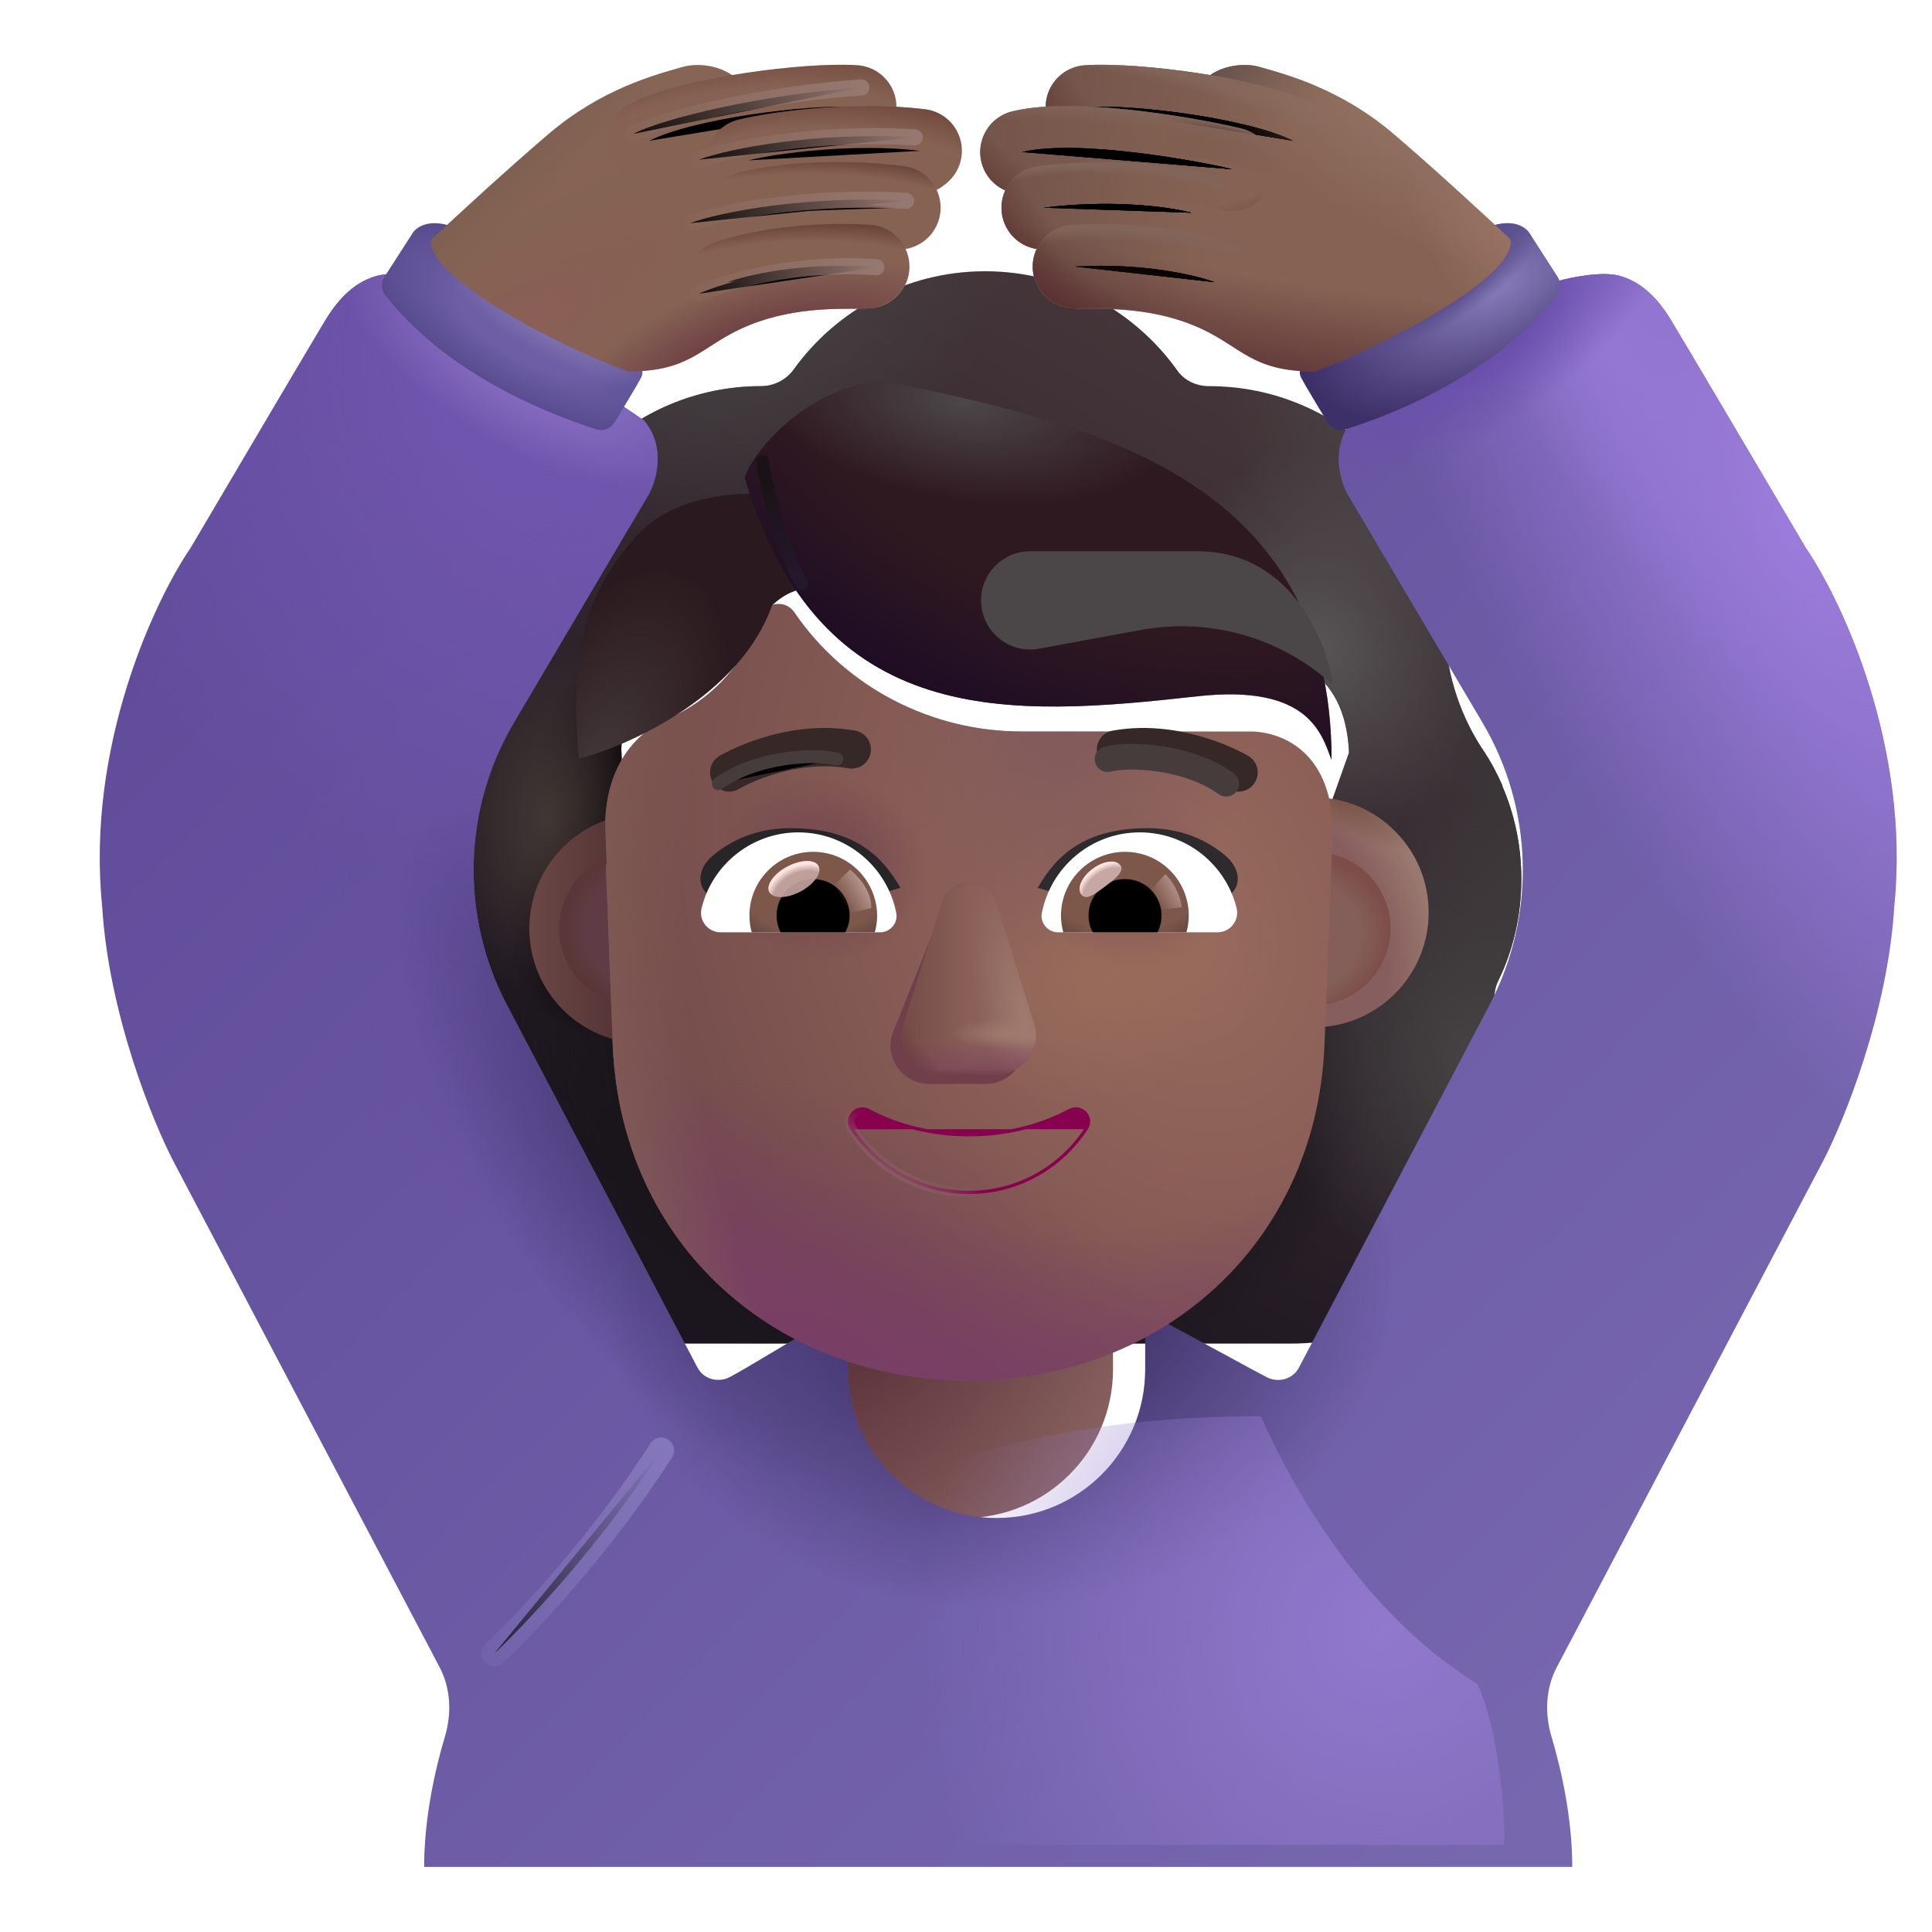 <svg viewBox="1 1 30 30" xmlns="http://www.w3.org/2000/svg">
<g filter="url(#filter0_i_4002_3720)">
<path fill-rule="evenodd" clip-rule="evenodd" d="M24.014 16.981C24.25 16.498 24.373 15.96 24.373 15.399C24.373 14.88 24.267 14.394 24.076 13.951H24.081C23.992 13.751 23.892 13.561 23.77 13.382L23.767 13.379C23.386 12.796 23.184 12.111 23.184 11.415V11.404C23.184 9.384 21.546 7.746 19.526 7.746C19.324 7.746 19.133 7.657 19.021 7.488C18.359 6.568 17.271 5.962 16.048 5.962C14.825 5.962 13.736 6.568 13.074 7.488C12.962 7.645 12.771 7.746 12.569 7.746C12.538 7.746 12.506 7.747 12.475 7.747C10.499 7.798 8.911 9.416 8.911 11.404V11.415C8.911 12.111 8.709 12.796 8.328 13.379L8.325 13.383C7.946 13.966 7.722 14.649 7.722 15.399C7.722 15.971 7.857 16.498 8.081 16.981C8.16 17.138 8.16 17.329 8.081 17.486C7.857 17.957 7.722 18.484 7.722 19.045C7.722 21.02 9.315 22.613 11.29 22.613H20.805C22.78 22.613 24.373 21.02 24.373 19.045C24.373 18.484 24.239 17.957 24.014 17.486C23.936 17.329 23.936 17.138 24.014 16.981ZM10.421 14.018H10.407L11.736 16.629C11.873 19.737 13.086 16.629 16.048 16.629C19.01 16.629 20.301 20.088 20.438 16.981L21.697 13.436C21.638 12.056 20.637 11.959 20.438 11.959H16.868C15.458 11.959 14.128 11.269 13.332 10.104C13.195 9.911 12.911 9.945 12.82 10.16L12.729 10.375C12.479 10.997 12.001 11.472 11.41 11.744C11.393 11.75 11.373 11.758 11.353 11.767C11.333 11.775 11.313 11.784 11.296 11.789C11.035 11.925 10.421 12.332 10.398 13.384L10.41 13.724L10.421 14.018Z" fill="url(#paint0_linear_4002_3720)"/>
<path fill-rule="evenodd" clip-rule="evenodd" d="M24.014 16.981C24.25 16.498 24.373 15.96 24.373 15.399C24.373 14.88 24.267 14.394 24.076 13.951H24.081C23.992 13.751 23.892 13.561 23.77 13.382L23.767 13.379C23.386 12.796 23.184 12.111 23.184 11.415V11.404C23.184 9.384 21.546 7.746 19.526 7.746C19.324 7.746 19.133 7.657 19.021 7.488C18.359 6.568 17.271 5.962 16.048 5.962C14.825 5.962 13.736 6.568 13.074 7.488C12.962 7.645 12.771 7.746 12.569 7.746C12.538 7.746 12.506 7.747 12.475 7.747C10.499 7.798 8.911 9.416 8.911 11.404V11.415C8.911 12.111 8.709 12.796 8.328 13.379L8.325 13.383C7.946 13.966 7.722 14.649 7.722 15.399C7.722 15.971 7.857 16.498 8.081 16.981C8.16 17.138 8.16 17.329 8.081 17.486C7.857 17.957 7.722 18.484 7.722 19.045C7.722 21.02 9.315 22.613 11.29 22.613H20.805C22.78 22.613 24.373 21.02 24.373 19.045C24.373 18.484 24.239 17.957 24.014 17.486C23.936 17.329 23.936 17.138 24.014 16.981ZM10.421 14.018H10.407L11.736 16.629C11.873 19.737 13.086 16.629 16.048 16.629C19.01 16.629 20.301 20.088 20.438 16.981L21.697 13.436C21.638 12.056 20.637 11.959 20.438 11.959H16.868C15.458 11.959 14.128 11.269 13.332 10.104C13.195 9.911 12.911 9.945 12.82 10.16L12.729 10.375C12.479 10.997 12.001 11.472 11.41 11.744C11.393 11.75 11.373 11.758 11.353 11.767C11.333 11.775 11.313 11.784 11.296 11.789C11.035 11.925 10.421 12.332 10.398 13.384L10.41 13.724L10.421 14.018Z" fill="url(#paint1_radial_4002_3720)"/>
<path fill-rule="evenodd" clip-rule="evenodd" d="M24.014 16.981C24.25 16.498 24.373 15.96 24.373 15.399C24.373 14.88 24.267 14.394 24.076 13.951H24.081C23.992 13.751 23.892 13.561 23.77 13.382L23.767 13.379C23.386 12.796 23.184 12.111 23.184 11.415V11.404C23.184 9.384 21.546 7.746 19.526 7.746C19.324 7.746 19.133 7.657 19.021 7.488C18.359 6.568 17.271 5.962 16.048 5.962C14.825 5.962 13.736 6.568 13.074 7.488C12.962 7.645 12.771 7.746 12.569 7.746C12.538 7.746 12.506 7.747 12.475 7.747C10.499 7.798 8.911 9.416 8.911 11.404V11.415C8.911 12.111 8.709 12.796 8.328 13.379L8.325 13.383C7.946 13.966 7.722 14.649 7.722 15.399C7.722 15.971 7.857 16.498 8.081 16.981C8.16 17.138 8.16 17.329 8.081 17.486C7.857 17.957 7.722 18.484 7.722 19.045C7.722 21.02 9.315 22.613 11.29 22.613H20.805C22.78 22.613 24.373 21.02 24.373 19.045C24.373 18.484 24.239 17.957 24.014 17.486C23.936 17.329 23.936 17.138 24.014 16.981ZM10.421 14.018H10.407L11.736 16.629C11.873 19.737 13.086 16.629 16.048 16.629C19.01 16.629 20.301 20.088 20.438 16.981L21.697 13.436C21.638 12.056 20.637 11.959 20.438 11.959H16.868C15.458 11.959 14.128 11.269 13.332 10.104C13.195 9.911 12.911 9.945 12.82 10.16L12.729 10.375C12.479 10.997 12.001 11.472 11.41 11.744C11.393 11.75 11.373 11.758 11.353 11.767C11.333 11.775 11.313 11.784 11.296 11.789C11.035 11.925 10.421 12.332 10.398 13.384L10.41 13.724L10.421 14.018Z" fill="url(#paint2_radial_4002_3720)"/>
<path fill-rule="evenodd" clip-rule="evenodd" d="M24.014 16.981C24.25 16.498 24.373 15.96 24.373 15.399C24.373 14.88 24.267 14.394 24.076 13.951H24.081C23.992 13.751 23.892 13.561 23.77 13.382L23.767 13.379C23.386 12.796 23.184 12.111 23.184 11.415V11.404C23.184 9.384 21.546 7.746 19.526 7.746C19.324 7.746 19.133 7.657 19.021 7.488C18.359 6.568 17.271 5.962 16.048 5.962C14.825 5.962 13.736 6.568 13.074 7.488C12.962 7.645 12.771 7.746 12.569 7.746C12.538 7.746 12.506 7.747 12.475 7.747C10.499 7.798 8.911 9.416 8.911 11.404V11.415C8.911 12.111 8.709 12.796 8.328 13.379L8.325 13.383C7.946 13.966 7.722 14.649 7.722 15.399C7.722 15.971 7.857 16.498 8.081 16.981C8.16 17.138 8.16 17.329 8.081 17.486C7.857 17.957 7.722 18.484 7.722 19.045C7.722 21.02 9.315 22.613 11.29 22.613H20.805C22.78 22.613 24.373 21.02 24.373 19.045C24.373 18.484 24.239 17.957 24.014 17.486C23.936 17.329 23.936 17.138 24.014 16.981ZM10.421 14.018H10.407L11.736 16.629C11.873 19.737 13.086 16.629 16.048 16.629C19.01 16.629 20.301 20.088 20.438 16.981L21.697 13.436C21.638 12.056 20.637 11.959 20.438 11.959H16.868C15.458 11.959 14.128 11.269 13.332 10.104C13.195 9.911 12.911 9.945 12.82 10.16L12.729 10.375C12.479 10.997 12.001 11.472 11.41 11.744C11.393 11.75 11.373 11.758 11.353 11.767C11.333 11.775 11.313 11.784 11.296 11.789C11.035 11.925 10.421 12.332 10.398 13.384L10.41 13.724L10.421 14.018Z" fill="url(#paint3_radial_4002_3720)"/>
<path fill-rule="evenodd" clip-rule="evenodd" d="M24.014 16.981C24.25 16.498 24.373 15.96 24.373 15.399C24.373 14.88 24.267 14.394 24.076 13.951H24.081C23.992 13.751 23.892 13.561 23.77 13.382L23.767 13.379C23.386 12.796 23.184 12.111 23.184 11.415V11.404C23.184 9.384 21.546 7.746 19.526 7.746C19.324 7.746 19.133 7.657 19.021 7.488C18.359 6.568 17.271 5.962 16.048 5.962C14.825 5.962 13.736 6.568 13.074 7.488C12.962 7.645 12.771 7.746 12.569 7.746C12.538 7.746 12.506 7.747 12.475 7.747C10.499 7.798 8.911 9.416 8.911 11.404V11.415C8.911 12.111 8.709 12.796 8.328 13.379L8.325 13.383C7.946 13.966 7.722 14.649 7.722 15.399C7.722 15.971 7.857 16.498 8.081 16.981C8.16 17.138 8.16 17.329 8.081 17.486C7.857 17.957 7.722 18.484 7.722 19.045C7.722 21.02 9.315 22.613 11.29 22.613H20.805C22.78 22.613 24.373 21.02 24.373 19.045C24.373 18.484 24.239 17.957 24.014 17.486C23.936 17.329 23.936 17.138 24.014 16.981ZM10.421 14.018H10.407L11.736 16.629C11.873 19.737 13.086 16.629 16.048 16.629C19.01 16.629 20.301 20.088 20.438 16.981L21.697 13.436C21.638 12.056 20.637 11.959 20.438 11.959H16.868C15.458 11.959 14.128 11.269 13.332 10.104C13.195 9.911 12.911 9.945 12.82 10.16L12.729 10.375C12.479 10.997 12.001 11.472 11.41 11.744C11.393 11.75 11.373 11.758 11.353 11.767C11.333 11.775 11.313 11.784 11.296 11.789C11.035 11.925 10.421 12.332 10.398 13.384L10.41 13.724L10.421 14.018Z" fill="url(#paint4_radial_4002_3720)"/>
<path fill-rule="evenodd" clip-rule="evenodd" d="M24.014 16.981C24.25 16.498 24.373 15.96 24.373 15.399C24.373 14.88 24.267 14.394 24.076 13.951H24.081C23.992 13.751 23.892 13.561 23.77 13.382L23.767 13.379C23.386 12.796 23.184 12.111 23.184 11.415V11.404C23.184 9.384 21.546 7.746 19.526 7.746C19.324 7.746 19.133 7.657 19.021 7.488C18.359 6.568 17.271 5.962 16.048 5.962C14.825 5.962 13.736 6.568 13.074 7.488C12.962 7.645 12.771 7.746 12.569 7.746C12.538 7.746 12.506 7.747 12.475 7.747C10.499 7.798 8.911 9.416 8.911 11.404V11.415C8.911 12.111 8.709 12.796 8.328 13.379L8.325 13.383C7.946 13.966 7.722 14.649 7.722 15.399C7.722 15.971 7.857 16.498 8.081 16.981C8.16 17.138 8.16 17.329 8.081 17.486C7.857 17.957 7.722 18.484 7.722 19.045C7.722 21.02 9.315 22.613 11.29 22.613H20.805C22.78 22.613 24.373 21.02 24.373 19.045C24.373 18.484 24.239 17.957 24.014 17.486C23.936 17.329 23.936 17.138 24.014 16.981ZM10.421 14.018H10.407L11.736 16.629C11.873 19.737 13.086 16.629 16.048 16.629C19.01 16.629 20.301 20.088 20.438 16.981L21.697 13.436C21.638 12.056 20.637 11.959 20.438 11.959H16.868C15.458 11.959 14.128 11.269 13.332 10.104C13.195 9.911 12.911 9.945 12.82 10.16L12.729 10.375C12.479 10.997 12.001 11.472 11.41 11.744C11.393 11.75 11.373 11.758 11.353 11.767C11.333 11.775 11.313 11.784 11.296 11.789C11.035 11.925 10.421 12.332 10.398 13.384L10.41 13.724L10.421 14.018Z" fill="url(#paint5_radial_4002_3720)"/>
<path fill-rule="evenodd" clip-rule="evenodd" d="M24.014 16.981C24.25 16.498 24.373 15.96 24.373 15.399C24.373 14.88 24.267 14.394 24.076 13.951H24.081C23.992 13.751 23.892 13.561 23.77 13.382L23.767 13.379C23.386 12.796 23.184 12.111 23.184 11.415V11.404C23.184 9.384 21.546 7.746 19.526 7.746C19.324 7.746 19.133 7.657 19.021 7.488C18.359 6.568 17.271 5.962 16.048 5.962C14.825 5.962 13.736 6.568 13.074 7.488C12.962 7.645 12.771 7.746 12.569 7.746C12.538 7.746 12.506 7.747 12.475 7.747C10.499 7.798 8.911 9.416 8.911 11.404V11.415C8.911 12.111 8.709 12.796 8.328 13.379L8.325 13.383C7.946 13.966 7.722 14.649 7.722 15.399C7.722 15.971 7.857 16.498 8.081 16.981C8.16 17.138 8.16 17.329 8.081 17.486C7.857 17.957 7.722 18.484 7.722 19.045C7.722 21.02 9.315 22.613 11.29 22.613H20.805C22.78 22.613 24.373 21.02 24.373 19.045C24.373 18.484 24.239 17.957 24.014 17.486C23.936 17.329 23.936 17.138 24.014 16.981ZM10.421 14.018H10.407L11.736 16.629C11.873 19.737 13.086 16.629 16.048 16.629C19.01 16.629 20.301 20.088 20.438 16.981L21.697 13.436C21.638 12.056 20.637 11.959 20.438 11.959H16.868C15.458 11.959 14.128 11.269 13.332 10.104C13.195 9.911 12.911 9.945 12.82 10.16L12.729 10.375C12.479 10.997 12.001 11.472 11.41 11.744C11.393 11.75 11.373 11.758 11.353 11.767C11.333 11.775 11.313 11.784 11.296 11.789C11.035 11.925 10.421 12.332 10.398 13.384L10.41 13.724L10.421 14.018Z" fill="url(#paint6_radial_4002_3720)"/>
<path fill-rule="evenodd" clip-rule="evenodd" d="M24.014 16.981C24.25 16.498 24.373 15.96 24.373 15.399C24.373 14.88 24.267 14.394 24.076 13.951H24.081C23.992 13.751 23.892 13.561 23.77 13.382L23.767 13.379C23.386 12.796 23.184 12.111 23.184 11.415V11.404C23.184 9.384 21.546 7.746 19.526 7.746C19.324 7.746 19.133 7.657 19.021 7.488C18.359 6.568 17.271 5.962 16.048 5.962C14.825 5.962 13.736 6.568 13.074 7.488C12.962 7.645 12.771 7.746 12.569 7.746C12.538 7.746 12.506 7.747 12.475 7.747C10.499 7.798 8.911 9.416 8.911 11.404V11.415C8.911 12.111 8.709 12.796 8.328 13.379L8.325 13.383C7.946 13.966 7.722 14.649 7.722 15.399C7.722 15.971 7.857 16.498 8.081 16.981C8.16 17.138 8.16 17.329 8.081 17.486C7.857 17.957 7.722 18.484 7.722 19.045C7.722 21.02 9.315 22.613 11.29 22.613H20.805C22.78 22.613 24.373 21.02 24.373 19.045C24.373 18.484 24.239 17.957 24.014 17.486C23.936 17.329 23.936 17.138 24.014 16.981ZM10.421 14.018H10.407L11.736 16.629C11.873 19.737 13.086 16.629 16.048 16.629C19.01 16.629 20.301 20.088 20.438 16.981L21.697 13.436C21.638 12.056 20.637 11.959 20.438 11.959H16.868C15.458 11.959 14.128 11.269 13.332 10.104C13.195 9.911 12.911 9.945 12.82 10.16L12.729 10.375C12.479 10.997 12.001 11.472 11.41 11.744C11.393 11.75 11.373 11.758 11.353 11.767C11.333 11.775 11.313 11.784 11.296 11.789C11.035 11.925 10.421 12.332 10.398 13.384L10.41 13.724L10.421 14.018Z" fill="url(#paint7_radial_4002_3720)"/>
<path fill-rule="evenodd" clip-rule="evenodd" d="M24.014 16.981C24.25 16.498 24.373 15.96 24.373 15.399C24.373 14.88 24.267 14.394 24.076 13.951H24.081C23.992 13.751 23.892 13.561 23.77 13.382L23.767 13.379C23.386 12.796 23.184 12.111 23.184 11.415V11.404C23.184 9.384 21.546 7.746 19.526 7.746C19.324 7.746 19.133 7.657 19.021 7.488C18.359 6.568 17.271 5.962 16.048 5.962C14.825 5.962 13.736 6.568 13.074 7.488C12.962 7.645 12.771 7.746 12.569 7.746C12.538 7.746 12.506 7.747 12.475 7.747C10.499 7.798 8.911 9.416 8.911 11.404V11.415C8.911 12.111 8.709 12.796 8.328 13.379L8.325 13.383C7.946 13.966 7.722 14.649 7.722 15.399C7.722 15.971 7.857 16.498 8.081 16.981C8.16 17.138 8.16 17.329 8.081 17.486C7.857 17.957 7.722 18.484 7.722 19.045C7.722 21.02 9.315 22.613 11.29 22.613H20.805C22.78 22.613 24.373 21.02 24.373 19.045C24.373 18.484 24.239 17.957 24.014 17.486C23.936 17.329 23.936 17.138 24.014 16.981ZM10.421 14.018H10.407L11.736 16.629C11.873 19.737 13.086 16.629 16.048 16.629C19.01 16.629 20.301 20.088 20.438 16.981L21.697 13.436C21.638 12.056 20.637 11.959 20.438 11.959H16.868C15.458 11.959 14.128 11.269 13.332 10.104C13.195 9.911 12.911 9.945 12.82 10.16L12.729 10.375C12.479 10.997 12.001 11.472 11.41 11.744C11.393 11.75 11.373 11.758 11.353 11.767C11.333 11.775 11.313 11.784 11.296 11.789C11.035 11.925 10.421 12.332 10.398 13.384L10.41 13.724L10.421 14.018Z" fill="url(#paint8_radial_4002_3720)"/>
<path fill-rule="evenodd" clip-rule="evenodd" d="M24.014 16.981C24.25 16.498 24.373 15.96 24.373 15.399C24.373 14.88 24.267 14.394 24.076 13.951H24.081C23.992 13.751 23.892 13.561 23.77 13.382L23.767 13.379C23.386 12.796 23.184 12.111 23.184 11.415V11.404C23.184 9.384 21.546 7.746 19.526 7.746C19.324 7.746 19.133 7.657 19.021 7.488C18.359 6.568 17.271 5.962 16.048 5.962C14.825 5.962 13.736 6.568 13.074 7.488C12.962 7.645 12.771 7.746 12.569 7.746C12.538 7.746 12.506 7.747 12.475 7.747C10.499 7.798 8.911 9.416 8.911 11.404V11.415C8.911 12.111 8.709 12.796 8.328 13.379L8.325 13.383C7.946 13.966 7.722 14.649 7.722 15.399C7.722 15.971 7.857 16.498 8.081 16.981C8.16 17.138 8.16 17.329 8.081 17.486C7.857 17.957 7.722 18.484 7.722 19.045C7.722 21.02 9.315 22.613 11.29 22.613H20.805C22.78 22.613 24.373 21.02 24.373 19.045C24.373 18.484 24.239 17.957 24.014 17.486C23.936 17.329 23.936 17.138 24.014 16.981ZM10.421 14.018H10.407L11.736 16.629C11.873 19.737 13.086 16.629 16.048 16.629C19.01 16.629 20.301 20.088 20.438 16.981L21.697 13.436C21.638 12.056 20.637 11.959 20.438 11.959H16.868C15.458 11.959 14.128 11.269 13.332 10.104C13.195 9.911 12.911 9.945 12.82 10.16L12.729 10.375C12.479 10.997 12.001 11.472 11.41 11.744C11.393 11.75 11.373 11.758 11.353 11.767C11.333 11.775 11.313 11.784 11.296 11.789C11.035 11.925 10.421 12.332 10.398 13.384L10.41 13.724L10.421 14.018Z" fill="url(#paint9_radial_4002_3720)"/>
<path fill-rule="evenodd" clip-rule="evenodd" d="M24.014 16.981C24.25 16.498 24.373 15.96 24.373 15.399C24.373 14.88 24.267 14.394 24.076 13.951H24.081C23.992 13.751 23.892 13.561 23.77 13.382L23.767 13.379C23.386 12.796 23.184 12.111 23.184 11.415V11.404C23.184 9.384 21.546 7.746 19.526 7.746C19.324 7.746 19.133 7.657 19.021 7.488C18.359 6.568 17.271 5.962 16.048 5.962C14.825 5.962 13.736 6.568 13.074 7.488C12.962 7.645 12.771 7.746 12.569 7.746C12.538 7.746 12.506 7.747 12.475 7.747C10.499 7.798 8.911 9.416 8.911 11.404V11.415C8.911 12.111 8.709 12.796 8.328 13.379L8.325 13.383C7.946 13.966 7.722 14.649 7.722 15.399C7.722 15.971 7.857 16.498 8.081 16.981C8.16 17.138 8.16 17.329 8.081 17.486C7.857 17.957 7.722 18.484 7.722 19.045C7.722 21.02 9.315 22.613 11.29 22.613H20.805C22.78 22.613 24.373 21.02 24.373 19.045C24.373 18.484 24.239 17.957 24.014 17.486C23.936 17.329 23.936 17.138 24.014 16.981ZM10.421 14.018H10.407L11.736 16.629C11.873 19.737 13.086 16.629 16.048 16.629C19.01 16.629 20.301 20.088 20.438 16.981L21.697 13.436C21.638 12.056 20.637 11.959 20.438 11.959H16.868C15.458 11.959 14.128 11.269 13.332 10.104C13.195 9.911 12.911 9.945 12.82 10.16L12.729 10.375C12.479 10.997 12.001 11.472 11.41 11.744C11.393 11.75 11.373 11.758 11.353 11.767C11.333 11.775 11.313 11.784 11.296 11.789C11.035 11.925 10.421 12.332 10.398 13.384L10.41 13.724L10.421 14.018Z" fill="url(#paint10_radial_4002_3720)"/>
</g>
<rect x="13.668" y="17.985" width="4.615" height="6.587" rx="2.307" fill="url(#paint11_radial_4002_3720)"/>
<g filter="url(#filter1_i_4002_3720)">
<path d="M6.367 5.279C6.636 5.211 7.109 5.308 7.312 5.365L10.5 7.529C10.852 7.944 10.69 8.496 10.555 8.709L8.48 12.221C7.686 13.563 7.645 15.222 8.37 16.603L11.33 22.237C11.423 22.413 11.644 22.477 11.822 22.389C11.937 22.332 12.187 22.182 12.475 22.011C12.894 21.761 13.391 21.464 13.668 21.334V22.265C13.668 23.539 14.701 24.572 15.976 24.572C17.25 24.572 18.283 23.539 18.283 22.265V21.376C18.651 21.563 19.147 21.833 19.547 22.05C19.836 22.208 20.074 22.337 20.177 22.389C20.356 22.477 20.577 22.413 20.67 22.237L23.63 16.603C24.355 15.222 24.314 13.563 23.52 12.221L21.445 8.709C21.31 8.496 21.148 7.944 21.5 7.529L24.688 5.365C24.891 5.308 25.364 5.211 25.633 5.279C25.969 5.365 26.227 5.608 26.445 5.967C26.62 6.254 27.914 8.446 28.539 9.506C29.102 10.329 30.164 12.594 29.914 15.069C29.814 16.731 29.133 18.407 28.805 19.037L24.672 26.892C24.499 27.221 24.485 27.611 24.592 27.968C24.75 28.497 24.914 29.247 24.914 29.99H7.086C7.086 29.247 7.25 28.497 7.408 27.968C7.515 27.611 7.501 27.221 7.328 26.892L3.195 19.037C2.867 18.407 2.186 16.731 2.086 15.069C1.836 12.594 2.898 10.329 3.461 9.506C4.086 8.446 5.38 6.254 5.555 5.967C5.773 5.608 6.031 5.365 6.367 5.279Z" fill="url(#paint12_linear_4002_3720)"/>
<path d="M6.367 5.279C6.636 5.211 7.109 5.308 7.312 5.365L10.5 7.529C10.852 7.944 10.69 8.496 10.555 8.709L8.48 12.221C7.686 13.563 7.645 15.222 8.37 16.603L11.33 22.237C11.423 22.413 11.644 22.477 11.822 22.389C11.937 22.332 12.187 22.182 12.475 22.011C12.894 21.761 13.391 21.464 13.668 21.334V22.265C13.668 23.539 14.701 24.572 15.976 24.572C17.25 24.572 18.283 23.539 18.283 22.265V21.376C18.651 21.563 19.147 21.833 19.547 22.05C19.836 22.208 20.074 22.337 20.177 22.389C20.356 22.477 20.577 22.413 20.67 22.237L23.63 16.603C24.355 15.222 24.314 13.563 23.52 12.221L21.445 8.709C21.31 8.496 21.148 7.944 21.5 7.529L24.688 5.365C24.891 5.308 25.364 5.211 25.633 5.279C25.969 5.365 26.227 5.608 26.445 5.967C26.62 6.254 27.914 8.446 28.539 9.506C29.102 10.329 30.164 12.594 29.914 15.069C29.814 16.731 29.133 18.407 28.805 19.037L24.672 26.892C24.499 27.221 24.485 27.611 24.592 27.968C24.75 28.497 24.914 29.247 24.914 29.99H7.086C7.086 29.247 7.25 28.497 7.408 27.968C7.515 27.611 7.501 27.221 7.328 26.892L3.195 19.037C2.867 18.407 2.186 16.731 2.086 15.069C1.836 12.594 2.898 10.329 3.461 9.506C4.086 8.446 5.38 6.254 5.555 5.967C5.773 5.608 6.031 5.365 6.367 5.279Z" fill="url(#paint13_radial_4002_3720)"/>
<path d="M6.367 5.279C6.636 5.211 7.109 5.308 7.312 5.365L10.5 7.529C10.852 7.944 10.69 8.496 10.555 8.709L8.48 12.221C7.686 13.563 7.645 15.222 8.37 16.603L11.33 22.237C11.423 22.413 11.644 22.477 11.822 22.389C11.937 22.332 12.187 22.182 12.475 22.011C12.894 21.761 13.391 21.464 13.668 21.334V22.265C13.668 23.539 14.701 24.572 15.976 24.572C17.25 24.572 18.283 23.539 18.283 22.265V21.376C18.651 21.563 19.147 21.833 19.547 22.05C19.836 22.208 20.074 22.337 20.177 22.389C20.356 22.477 20.577 22.413 20.67 22.237L23.63 16.603C24.355 15.222 24.314 13.563 23.52 12.221L21.445 8.709C21.31 8.496 21.148 7.944 21.5 7.529L24.688 5.365C24.891 5.308 25.364 5.211 25.633 5.279C25.969 5.365 26.227 5.608 26.445 5.967C26.62 6.254 27.914 8.446 28.539 9.506C29.102 10.329 30.164 12.594 29.914 15.069C29.814 16.731 29.133 18.407 28.805 19.037L24.672 26.892C24.499 27.221 24.485 27.611 24.592 27.968C24.75 28.497 24.914 29.247 24.914 29.99H7.086C7.086 29.247 7.25 28.497 7.408 27.968C7.515 27.611 7.501 27.221 7.328 26.892L3.195 19.037C2.867 18.407 2.186 16.731 2.086 15.069C1.836 12.594 2.898 10.329 3.461 9.506C4.086 8.446 5.38 6.254 5.555 5.967C5.773 5.608 6.031 5.365 6.367 5.279Z" fill="url(#paint14_radial_4002_3720)"/>
<path d="M6.367 5.279C6.636 5.211 7.109 5.308 7.312 5.365L10.5 7.529C10.852 7.944 10.69 8.496 10.555 8.709L8.48 12.221C7.686 13.563 7.645 15.222 8.37 16.603L11.33 22.237C11.423 22.413 11.644 22.477 11.822 22.389C11.937 22.332 12.187 22.182 12.475 22.011C12.894 21.761 13.391 21.464 13.668 21.334V22.265C13.668 23.539 14.701 24.572 15.976 24.572C17.25 24.572 18.283 23.539 18.283 22.265V21.376C18.651 21.563 19.147 21.833 19.547 22.05C19.836 22.208 20.074 22.337 20.177 22.389C20.356 22.477 20.577 22.413 20.67 22.237L23.63 16.603C24.355 15.222 24.314 13.563 23.52 12.221L21.445 8.709C21.31 8.496 21.148 7.944 21.5 7.529L24.688 5.365C24.891 5.308 25.364 5.211 25.633 5.279C25.969 5.365 26.227 5.608 26.445 5.967C26.62 6.254 27.914 8.446 28.539 9.506C29.102 10.329 30.164 12.594 29.914 15.069C29.814 16.731 29.133 18.407 28.805 19.037L24.672 26.892C24.499 27.221 24.485 27.611 24.592 27.968C24.75 28.497 24.914 29.247 24.914 29.99H7.086C7.086 29.247 7.25 28.497 7.408 27.968C7.515 27.611 7.501 27.221 7.328 26.892L3.195 19.037C2.867 18.407 2.186 16.731 2.086 15.069C1.836 12.594 2.898 10.329 3.461 9.506C4.086 8.446 5.38 6.254 5.555 5.967C5.773 5.608 6.031 5.365 6.367 5.279Z" fill="url(#paint15_radial_4002_3720)"/>
<path d="M6.367 5.279C6.636 5.211 7.109 5.308 7.312 5.365L10.5 7.529C10.852 7.944 10.69 8.496 10.555 8.709L8.48 12.221C7.686 13.563 7.645 15.222 8.37 16.603L11.33 22.237C11.423 22.413 11.644 22.477 11.822 22.389C11.937 22.332 12.187 22.182 12.475 22.011C12.894 21.761 13.391 21.464 13.668 21.334V22.265C13.668 23.539 14.701 24.572 15.976 24.572C17.25 24.572 18.283 23.539 18.283 22.265V21.376C18.651 21.563 19.147 21.833 19.547 22.05C19.836 22.208 20.074 22.337 20.177 22.389C20.356 22.477 20.577 22.413 20.67 22.237L23.63 16.603C24.355 15.222 24.314 13.563 23.52 12.221L21.445 8.709C21.31 8.496 21.148 7.944 21.5 7.529L24.688 5.365C24.891 5.308 25.364 5.211 25.633 5.279C25.969 5.365 26.227 5.608 26.445 5.967C26.62 6.254 27.914 8.446 28.539 9.506C29.102 10.329 30.164 12.594 29.914 15.069C29.814 16.731 29.133 18.407 28.805 19.037L24.672 26.892C24.499 27.221 24.485 27.611 24.592 27.968C24.75 28.497 24.914 29.247 24.914 29.99H7.086C7.086 29.247 7.25 28.497 7.408 27.968C7.515 27.611 7.501 27.221 7.328 26.892L3.195 19.037C2.867 18.407 2.186 16.731 2.086 15.069C1.836 12.594 2.898 10.329 3.461 9.506C4.086 8.446 5.38 6.254 5.555 5.967C5.773 5.608 6.031 5.365 6.367 5.279Z" fill="url(#paint16_radial_4002_3720)"/>
<path d="M6.367 5.279C6.636 5.211 7.109 5.308 7.312 5.365L10.5 7.529C10.852 7.944 10.69 8.496 10.555 8.709L8.48 12.221C7.686 13.563 7.645 15.222 8.37 16.603L11.33 22.237C11.423 22.413 11.644 22.477 11.822 22.389C11.937 22.332 12.187 22.182 12.475 22.011C12.894 21.761 13.391 21.464 13.668 21.334V22.265C13.668 23.539 14.701 24.572 15.976 24.572C17.25 24.572 18.283 23.539 18.283 22.265V21.376C18.651 21.563 19.147 21.833 19.547 22.05C19.836 22.208 20.074 22.337 20.177 22.389C20.356 22.477 20.577 22.413 20.67 22.237L23.63 16.603C24.355 15.222 24.314 13.563 23.52 12.221L21.445 8.709C21.31 8.496 21.148 7.944 21.5 7.529L24.688 5.365C24.891 5.308 25.364 5.211 25.633 5.279C25.969 5.365 26.227 5.608 26.445 5.967C26.62 6.254 27.914 8.446 28.539 9.506C29.102 10.329 30.164 12.594 29.914 15.069C29.814 16.731 29.133 18.407 28.805 19.037L24.672 26.892C24.499 27.221 24.485 27.611 24.592 27.968C24.75 28.497 24.914 29.247 24.914 29.99H7.086C7.086 29.247 7.25 28.497 7.408 27.968C7.515 27.611 7.501 27.221 7.328 26.892L3.195 19.037C2.867 18.407 2.186 16.731 2.086 15.069C1.836 12.594 2.898 10.329 3.461 9.506C4.086 8.446 5.38 6.254 5.555 5.967C5.773 5.608 6.031 5.365 6.367 5.279Z" fill="url(#paint17_radial_4002_3720)"/>
<path d="M6.367 5.279C6.636 5.211 7.109 5.308 7.312 5.365L10.5 7.529C10.852 7.944 10.69 8.496 10.555 8.709L8.48 12.221C7.686 13.563 7.645 15.222 8.37 16.603L11.33 22.237C11.423 22.413 11.644 22.477 11.822 22.389C11.937 22.332 12.187 22.182 12.475 22.011C12.894 21.761 13.391 21.464 13.668 21.334V22.265C13.668 23.539 14.701 24.572 15.976 24.572C17.25 24.572 18.283 23.539 18.283 22.265V21.376C18.651 21.563 19.147 21.833 19.547 22.05C19.836 22.208 20.074 22.337 20.177 22.389C20.356 22.477 20.577 22.413 20.67 22.237L23.63 16.603C24.355 15.222 24.314 13.563 23.52 12.221L21.445 8.709C21.31 8.496 21.148 7.944 21.5 7.529L24.688 5.365C24.891 5.308 25.364 5.211 25.633 5.279C25.969 5.365 26.227 5.608 26.445 5.967C26.62 6.254 27.914 8.446 28.539 9.506C29.102 10.329 30.164 12.594 29.914 15.069C29.814 16.731 29.133 18.407 28.805 19.037L24.672 26.892C24.499 27.221 24.485 27.611 24.592 27.968C24.75 28.497 24.914 29.247 24.914 29.99H7.086C7.086 29.247 7.25 28.497 7.408 27.968C7.515 27.611 7.501 27.221 7.328 26.892L3.195 19.037C2.867 18.407 2.186 16.731 2.086 15.069C1.836 12.594 2.898 10.329 3.461 9.506C4.086 8.446 5.38 6.254 5.555 5.967C5.773 5.608 6.031 5.365 6.367 5.279Z" fill="url(#paint18_radial_4002_3720)"/>
<path d="M6.367 5.279C6.636 5.211 7.109 5.308 7.312 5.365L10.5 7.529C10.852 7.944 10.69 8.496 10.555 8.709L8.48 12.221C7.686 13.563 7.645 15.222 8.37 16.603L11.33 22.237C11.423 22.413 11.644 22.477 11.822 22.389C11.937 22.332 12.187 22.182 12.475 22.011C12.894 21.761 13.391 21.464 13.668 21.334V22.265C13.668 23.539 14.701 24.572 15.976 24.572C17.25 24.572 18.283 23.539 18.283 22.265V21.376C18.651 21.563 19.147 21.833 19.547 22.05C19.836 22.208 20.074 22.337 20.177 22.389C20.356 22.477 20.577 22.413 20.67 22.237L23.63 16.603C24.355 15.222 24.314 13.563 23.52 12.221L21.445 8.709C21.31 8.496 21.148 7.944 21.5 7.529L24.688 5.365C24.891 5.308 25.364 5.211 25.633 5.279C25.969 5.365 26.227 5.608 26.445 5.967C26.62 6.254 27.914 8.446 28.539 9.506C29.102 10.329 30.164 12.594 29.914 15.069C29.814 16.731 29.133 18.407 28.805 19.037L24.672 26.892C24.499 27.221 24.485 27.611 24.592 27.968C24.75 28.497 24.914 29.247 24.914 29.99H7.086C7.086 29.247 7.25 28.497 7.408 27.968C7.515 27.611 7.501 27.221 7.328 26.892L3.195 19.037C2.867 18.407 2.186 16.731 2.086 15.069C1.836 12.594 2.898 10.329 3.461 9.506C4.086 8.446 5.38 6.254 5.555 5.967C5.773 5.608 6.031 5.365 6.367 5.279Z" fill="url(#paint19_radial_4002_3720)"/>
<path d="M6.367 5.279C6.636 5.211 7.109 5.308 7.312 5.365L10.5 7.529C10.852 7.944 10.69 8.496 10.555 8.709L8.48 12.221C7.686 13.563 7.645 15.222 8.37 16.603L11.33 22.237C11.423 22.413 11.644 22.477 11.822 22.389C11.937 22.332 12.187 22.182 12.475 22.011C12.894 21.761 13.391 21.464 13.668 21.334V22.265C13.668 23.539 14.701 24.572 15.976 24.572C17.25 24.572 18.283 23.539 18.283 22.265V21.376C18.651 21.563 19.147 21.833 19.547 22.05C19.836 22.208 20.074 22.337 20.177 22.389C20.356 22.477 20.577 22.413 20.67 22.237L23.63 16.603C24.355 15.222 24.314 13.563 23.52 12.221L21.445 8.709C21.31 8.496 21.148 7.944 21.5 7.529L24.688 5.365C24.891 5.308 25.364 5.211 25.633 5.279C25.969 5.365 26.227 5.608 26.445 5.967C26.62 6.254 27.914 8.446 28.539 9.506C29.102 10.329 30.164 12.594 29.914 15.069C29.814 16.731 29.133 18.407 28.805 19.037L24.672 26.892C24.499 27.221 24.485 27.611 24.592 27.968C24.75 28.497 24.914 29.247 24.914 29.99H7.086C7.086 29.247 7.25 28.497 7.408 27.968C7.515 27.611 7.501 27.221 7.328 26.892L3.195 19.037C2.867 18.407 2.186 16.731 2.086 15.069C1.836 12.594 2.898 10.329 3.461 9.506C4.086 8.446 5.38 6.254 5.555 5.967C5.773 5.608 6.031 5.365 6.367 5.279Z" fill="url(#paint20_radial_4002_3720)"/>
</g>
<path d="M7.397 4.635L6.969 5.301C6.914 5.387 6.916 5.499 6.979 5.579C7.878 6.735 9.353 7.38 10.262 7.666C10.37 7.7 10.485 7.655 10.543 7.559C10.694 7.311 10.897 6.974 10.952 6.869C11.021 6.738 10.923 6.637 10.866 6.604L7.85 4.775L7.975 4.502C7.625 4.396 7.444 4.546 7.397 4.635Z" fill="url(#paint21_radial_4002_3720)"/>
<path d="M7.397 4.635L6.969 5.301C6.914 5.387 6.916 5.499 6.979 5.579C7.878 6.735 9.353 7.38 10.262 7.666C10.37 7.7 10.485 7.655 10.543 7.559C10.694 7.311 10.897 6.974 10.952 6.869C11.021 6.738 10.923 6.637 10.866 6.604L7.85 4.775L7.975 4.502C7.625 4.396 7.444 4.546 7.397 4.635Z" fill="url(#paint22_radial_4002_3720)"/>
<path d="M24.76 4.635L25.188 5.301C25.244 5.387 25.241 5.499 25.178 5.579C24.279 6.735 22.805 7.38 21.895 7.666C21.788 7.7 21.673 7.655 21.614 7.559C21.464 7.311 21.261 6.974 21.206 6.869C21.137 6.738 21.234 6.637 21.291 6.604L24.307 4.775L24.182 4.502C24.532 4.396 24.713 4.546 24.76 4.635Z" fill="url(#paint23_radial_4002_3720)"/>
<path d="M24.76 4.635L25.188 5.301C25.244 5.387 25.241 5.499 25.178 5.579C24.279 6.735 22.805 7.38 21.895 7.666C21.788 7.7 21.673 7.655 21.614 7.559C21.464 7.311 21.261 6.974 21.206 6.869C21.137 6.738 21.234 6.637 21.291 6.604L24.307 4.775L24.182 4.502C24.532 4.396 24.713 4.546 24.76 4.635Z" fill="url(#paint24_radial_4002_3720)"/>
<path d="M9.515 3.084C8.891 3.616 8.078 4.365 7.725 4.695C7.71 4.71 7.699 4.728 7.698 4.749C7.665 5.322 9.667 6.374 10.737 6.762C10.748 6.766 10.759 6.768 10.771 6.768C11.712 6.763 11.876 6.396 12.507 6.104C13.233 5.768 13.983 5.795 14.374 5.795C14.765 5.795 14.976 5.576 15.069 5.381C15.133 5.248 15.134 5.065 15.04 4.858C15.126 4.858 15.363 4.77 15.482 4.576C15.657 4.308 15.59 4.069 15.538 3.951C15.694 3.889 15.875 3.647 15.851 3.303C15.813 2.765 15.356 2.932 15.138 2.937L14.905 2.647C14.918 2.097 14.32 2.046 14.091 2.072L12.374 2.17C12.116 1.99 11.785 1.987 11.608 2.037C11.176 2.16 10.345 2.376 9.515 3.084Z" fill="url(#paint25_radial_4002_3720)"/>
<path d="M9.515 3.084C8.891 3.616 8.078 4.365 7.725 4.695C7.71 4.71 7.699 4.728 7.698 4.749C7.665 5.322 9.667 6.374 10.737 6.762C10.748 6.766 10.759 6.768 10.771 6.768C11.712 6.763 11.876 6.396 12.507 6.104C13.233 5.768 13.983 5.795 14.374 5.795C14.765 5.795 14.976 5.576 15.069 5.381C15.133 5.248 15.134 5.065 15.04 4.858C15.126 4.858 15.363 4.77 15.482 4.576C15.657 4.308 15.59 4.069 15.538 3.951C15.694 3.889 15.875 3.647 15.851 3.303C15.813 2.765 15.356 2.932 15.138 2.937L14.905 2.647C14.918 2.097 14.32 2.046 14.091 2.072L12.374 2.17C12.116 1.99 11.785 1.987 11.608 2.037C11.176 2.16 10.345 2.376 9.515 3.084Z" fill="url(#paint26_radial_4002_3720)"/>
<path d="M22.643 3.084C23.266 3.616 24.08 4.365 24.432 4.695C24.447 4.71 24.458 4.728 24.459 4.749C24.492 5.322 22.491 6.374 21.421 6.762C21.41 6.766 21.398 6.768 21.387 6.768C20.446 6.763 20.282 6.396 19.651 6.104C18.924 5.768 18.174 5.795 17.784 5.795C17.393 5.795 17.182 5.576 17.088 5.381C17.024 5.248 17.024 5.065 17.117 4.858C17.032 4.858 16.795 4.77 16.676 4.576C16.501 4.308 16.567 4.069 16.619 3.951C16.463 3.889 16.283 3.647 16.307 3.303C16.344 2.765 16.899 2.838 17.117 2.843L17.252 2.647C17.24 2.097 17.837 2.046 18.067 2.072L19.784 2.17C20.041 1.99 20.373 1.987 20.549 2.037C20.981 2.16 21.812 2.376 22.643 3.084Z" fill="url(#paint27_radial_4002_3720)"/>
<path d="M22.643 3.084C23.266 3.616 24.08 4.365 24.432 4.695C24.447 4.71 24.458 4.728 24.459 4.749C24.492 5.322 22.491 6.374 21.421 6.762C21.41 6.766 21.398 6.768 21.387 6.768C20.446 6.763 20.282 6.396 19.651 6.104C18.924 5.768 18.174 5.795 17.784 5.795C17.393 5.795 17.182 5.576 17.088 5.381C17.024 5.248 17.024 5.065 17.117 4.858C17.032 4.858 16.795 4.77 16.676 4.576C16.501 4.308 16.567 4.069 16.619 3.951C16.463 3.889 16.283 3.647 16.307 3.303C16.344 2.765 16.899 2.838 17.117 2.843L17.252 2.647C17.24 2.097 17.837 2.046 18.067 2.072L19.784 2.17C20.041 1.99 20.373 1.987 20.549 2.037C20.981 2.16 21.812 2.376 22.643 3.084Z" fill="url(#paint28_radial_4002_3720)"/>
<path d="M22.643 3.084C23.266 3.616 24.08 4.365 24.432 4.695C24.447 4.71 24.458 4.728 24.459 4.749C24.492 5.322 22.491 6.374 21.421 6.762C21.41 6.766 21.398 6.768 21.387 6.768C20.446 6.763 20.282 6.396 19.651 6.104C18.924 5.768 18.174 5.795 17.784 5.795C17.393 5.795 17.182 5.576 17.088 5.381C17.024 5.248 17.024 5.065 17.117 4.858C17.032 4.858 16.795 4.77 16.676 4.576C16.501 4.308 16.567 4.069 16.619 3.951C16.463 3.889 16.283 3.647 16.307 3.303C16.344 2.765 16.899 2.838 17.117 2.843L17.252 2.647C17.24 2.097 17.837 2.046 18.067 2.072L19.784 2.17C20.041 1.99 20.373 1.987 20.549 2.037C20.981 2.16 21.812 2.376 22.643 3.084Z" fill="url(#paint29_linear_4002_3720)"/>
<g filter="url(#filter2_f_4002_3720)">
<path d="M23.939 27.147C21.989 25.947 20.902 23.73 20.579 22.99C15.404 22.99 11.298 24.959 10.173 29.647H24.36C24.36 28.747 24.204 27.709 23.939 27.147Z" fill="url(#paint30_radial_4002_3720)"/>
</g>
<g filter="url(#filter3_f_4002_3720)">
<path d="M8.673 26.678C9.152 26.23 10.342 24.972 11.267 23.522" stroke="url(#paint31_linear_4002_3720)" stroke-width="0.4" stroke-linecap="round"/>
</g>
<path d="M11.082 3.186C11.762 2.842 13.551 2.615 14.27 2.662" stroke="url(#paint32_linear_4002_3720)" stroke-width="1.3" stroke-linecap="round"/>
<path d="M11.082 3.186C11.762 2.842 13.551 2.615 14.27 2.662" stroke="url(#paint33_radial_4002_3720)" stroke-width="1.3" stroke-linecap="round"/>
<path d="M21.076 3.186C20.396 2.842 18.607 2.615 17.888 2.662" stroke="url(#paint34_linear_4002_3720)" stroke-width="1.3" stroke-linecap="round"/>
<path d="M21.076 3.186C20.396 2.842 18.607 2.615 17.888 2.662" stroke="url(#paint35_linear_4002_3720)" stroke-width="1.3" stroke-linecap="round"/>
<path d="M21.076 3.186C20.396 2.842 18.607 2.615 17.888 2.662" stroke="url(#paint36_radial_4002_3720)" stroke-width="1.3" stroke-linecap="round"/>
<path d="M21.076 3.186C20.396 2.842 18.607 2.615 17.888 2.662" stroke="url(#paint37_radial_4002_3720)" stroke-width="1.3" stroke-linecap="round"/>
<path d="M12.62 3.49C13.05 3.381 14.271 3.217 15.286 3.342" stroke="url(#paint38_linear_4002_3720)" stroke-width="1.3" stroke-linecap="round"/>
<path d="M12.62 3.49C13.05 3.381 14.271 3.217 15.286 3.342" stroke="url(#paint39_radial_4002_3720)" stroke-width="1.3" stroke-linecap="round"/>
<path d="M20.126 3.627C19.696 3.517 17.751 3.15 16.871 3.361" stroke="url(#paint40_linear_4002_3720)" stroke-width="1.3" stroke-linecap="round"/>
<path d="M20.126 3.627C19.696 3.517 17.751 3.15 16.871 3.361" stroke="url(#paint41_linear_4002_3720)" stroke-width="1.3" stroke-linecap="round"/>
<path d="M20.126 3.627C19.696 3.517 17.751 3.15 16.871 3.361" stroke="url(#paint42_radial_4002_3720)" stroke-width="1.3" stroke-linecap="round"/>
<path d="M20.126 3.627C19.696 3.517 17.751 3.15 16.871 3.361" stroke="url(#paint43_radial_4002_3720)" stroke-width="1.3" stroke-linecap="round"/>
<path d="M12.659 4.303C13.089 4.194 13.941 4.1 14.956 4.225" stroke="url(#paint44_linear_4002_3720)" stroke-width="1.3" stroke-linecap="round"/>
<path d="M12.659 4.303C13.089 4.194 13.941 4.1 14.956 4.225" stroke="url(#paint45_radial_4002_3720)" stroke-width="1.3" stroke-linecap="round"/>
<path d="M19.498 4.303C19.068 4.194 18.217 4.1 17.201 4.225" stroke="url(#paint46_linear_4002_3720)" stroke-width="1.3" stroke-linecap="round"/>
<path d="M19.498 4.303C19.068 4.194 18.217 4.1 17.201 4.225" stroke="url(#paint47_linear_4002_3720)" stroke-width="1.3" stroke-linecap="round"/>
<path d="M19.498 4.303C19.068 4.194 18.217 4.1 17.201 4.225" stroke="url(#paint48_radial_4002_3720)" stroke-width="1.3" stroke-linecap="round"/>
<path d="M19.498 4.303C19.068 4.194 18.217 4.1 17.201 4.225" stroke="url(#paint49_radial_4002_3720)" stroke-width="1.3" stroke-linecap="round"/>
<path d="M12.3 5.381C12.574 5.279 13.402 5.076 14.472 5.139" stroke="url(#paint50_linear_4002_3720)" stroke-width="1.3" stroke-linecap="round"/>
<path d="M12.3 5.381C12.574 5.279 13.402 5.076 14.472 5.139" stroke="url(#paint51_radial_4002_3720)" stroke-width="1.3" stroke-linecap="round"/>
<path d="M19.857 5.381C19.584 5.279 18.756 5.076 17.686 5.139" stroke="url(#paint52_linear_4002_3720)" stroke-width="1.3" stroke-linecap="round"/>
<path d="M19.857 5.381C19.584 5.279 18.756 5.076 17.686 5.139" stroke="url(#paint53_linear_4002_3720)" stroke-width="1.3" stroke-linecap="round"/>
<path d="M19.857 5.381C19.584 5.279 18.756 5.076 17.686 5.139" stroke="url(#paint54_radial_4002_3720)" stroke-width="1.3" stroke-linecap="round"/>
<path d="M19.857 5.381C19.584 5.279 18.756 5.076 17.686 5.139" stroke="url(#paint55_radial_4002_3720)" stroke-width="1.3" stroke-linecap="round"/>
<path d="M22.643 3.084C23.266 3.616 24.08 4.365 24.432 4.695C24.447 4.71 24.458 4.728 24.459 4.749C24.492 5.322 22.491 6.374 21.421 6.762C21.41 6.766 21.398 6.768 21.387 6.768C20.446 6.763 20.282 6.396 19.651 6.104C18.924 5.768 18.174 5.795 17.784 5.795C17.393 5.795 17.182 5.576 17.088 5.381C17.024 5.248 17.024 5.065 17.117 4.858C17.032 4.858 16.795 4.77 16.676 4.576C16.501 4.308 16.567 4.069 16.619 3.951C16.463 3.889 16.283 3.647 16.307 3.303C16.344 2.765 16.869 2.641 17.088 2.647H17.252C17.24 2.097 17.837 2.046 18.067 2.072L19.784 2.17C20.041 1.99 20.373 1.987 20.549 2.037C20.981 2.16 21.812 2.376 22.643 3.084Z" fill="url(#paint56_radial_4002_3720)"/>
<path d="M22.643 3.084C23.266 3.616 24.08 4.365 24.432 4.695C24.447 4.71 24.458 4.728 24.459 4.749C24.492 5.322 22.491 6.374 21.421 6.762C21.41 6.766 21.398 6.768 21.387 6.768C20.446 6.763 20.282 6.396 19.651 6.104C18.924 5.768 18.174 5.795 17.784 5.795C17.393 5.795 17.182 5.576 17.088 5.381C17.024 5.248 17.024 5.065 17.117 4.858C17.032 4.858 16.795 4.77 16.676 4.576C16.501 4.308 16.567 4.069 16.619 3.951C16.463 3.889 16.283 3.647 16.307 3.303C16.344 2.765 16.869 2.641 17.088 2.647H17.252C17.24 2.097 17.837 2.046 18.067 2.072L19.784 2.17C20.041 1.99 20.373 1.987 20.549 2.037C20.981 2.16 21.812 2.376 22.643 3.084Z" fill="url(#paint57_radial_4002_3720)"/>
<path d="M9.515 3.084C8.891 3.616 8.078 4.365 7.725 4.695C7.71 4.71 7.699 4.728 7.698 4.749C7.665 5.322 9.667 6.374 10.737 6.762C10.748 6.766 10.759 6.768 10.771 6.768C11.712 6.763 11.876 6.396 12.507 6.104C13.233 5.768 13.983 5.795 14.374 5.795C14.765 5.795 14.976 5.576 15.069 5.381C15.133 5.248 15.134 5.065 15.04 4.858C15.126 4.858 15.363 4.77 15.482 4.576C15.657 4.308 15.59 4.069 15.538 3.951C15.694 3.889 15.875 3.647 15.851 3.303C15.813 2.765 15.288 2.641 15.069 2.647H14.905C14.918 2.097 14.32 2.046 14.091 2.072L12.374 2.17C12.116 1.99 11.785 1.987 11.608 2.037C11.176 2.16 10.345 2.376 9.515 3.084Z" fill="url(#paint58_radial_4002_3720)"/>
<path d="M9.515 3.084C8.891 3.616 8.078 4.365 7.725 4.695C7.71 4.71 7.699 4.728 7.698 4.749C7.665 5.322 9.667 6.374 10.737 6.762C10.748 6.766 10.759 6.768 10.771 6.768C11.712 6.763 11.876 6.396 12.507 6.104C13.233 5.768 13.983 5.795 14.374 5.795C14.765 5.795 14.976 5.576 15.069 5.381C15.133 5.248 15.134 5.065 15.04 4.858C15.126 4.858 15.363 4.77 15.482 4.576C15.657 4.308 15.59 4.069 15.538 3.951C15.694 3.889 15.875 3.647 15.851 3.303C15.813 2.765 15.288 2.641 15.069 2.647H14.905C14.918 2.097 14.32 2.046 14.091 2.072L12.374 2.17C12.116 1.99 11.785 1.987 11.608 2.037C11.176 2.16 10.345 2.376 9.515 3.084Z" fill="url(#paint59_radial_4002_3720)"/>
<g filter="url(#filter4_f_4002_3720)">
<path d="M11.851 5.561C12.242 5.388 13.326 5.058 14.609 5.15" stroke="url(#paint60_linear_4002_3720)" stroke-width="0.25" stroke-linecap="round"/>
</g>
<g filter="url(#filter5_f_4002_3720)">
<path d="M11.717 4.465C12.176 4.292 13.564 4.027 15.07 4.119" stroke="url(#paint61_linear_4002_3720)" stroke-width="0.25" stroke-linecap="round"/>
</g>
<g filter="url(#filter6_f_4002_3720)">
<path d="M11.851 3.48C12.31 3.306 13.698 3.041 15.204 3.133" stroke="url(#paint62_linear_4002_3720)" stroke-width="0.25" stroke-linecap="round"/>
</g>
<g filter="url(#filter7_f_4002_3720)">
<path d="M10.836 3.079C11.269 2.844 12.868 2.458 14.374 2.358" stroke="url(#paint63_linear_4002_3720)" stroke-width="0.25" stroke-linecap="round"/>
</g>
<g filter="url(#filter8_i_4002_3720)">
<path d="M10.853 17.202C11.838 17.202 12.637 16.403 12.637 15.418C12.637 14.432 11.838 13.634 10.853 13.634C9.867 13.634 9.069 14.432 9.069 15.418C9.069 16.403 9.867 17.202 10.853 17.202Z" fill="url(#paint64_linear_4002_3720)"/>
</g>
<g filter="url(#filter9_i_4002_3720)">
<path d="M21.4 17.202C22.385 17.202 23.184 16.403 23.184 15.418C23.184 14.432 22.385 13.634 21.4 13.634C20.415 13.634 19.616 14.432 19.616 15.418C19.616 16.403 20.415 17.202 21.4 17.202Z" fill="url(#paint65_radial_4002_3720)"/>
<path d="M21.4 17.202C22.385 17.202 23.184 16.403 23.184 15.418C23.184 14.432 22.385 13.634 21.4 13.634C20.415 13.634 19.616 14.432 19.616 15.418C19.616 16.403 20.415 17.202 21.4 17.202Z" fill="url(#paint66_radial_4002_3720)"/>
</g>
<g filter="url(#filter10_f_4002_3720)">
<path d="M21.4 16.609C22.058 16.609 22.591 16.075 22.591 15.418C22.591 14.76 22.058 14.227 21.4 14.227C20.742 14.227 20.209 14.76 20.209 15.418C20.209 16.075 20.742 16.609 21.4 16.609Z" fill="#845F59"/>
<path d="M21.4 16.609C22.058 16.609 22.591 16.075 22.591 15.418C22.591 14.76 22.058 14.227 21.4 14.227C20.742 14.227 20.209 14.76 20.209 15.418C20.209 16.075 20.742 16.609 21.4 16.609Z" fill="url(#paint67_radial_4002_3720)"/>
</g>
<g filter="url(#filter11_f_4002_3720)">
<path d="M10.874 16.609C11.532 16.609 12.065 16.075 12.065 15.418C12.065 14.76 11.532 14.227 10.874 14.227C10.216 14.227 9.683 14.76 9.683 15.418C9.683 16.075 10.216 16.609 10.874 16.609Z" fill="#5F3C45"/>
<path d="M10.874 16.609C11.532 16.609 12.065 16.075 12.065 15.418C12.065 14.76 11.532 14.227 10.874 14.227C10.216 14.227 9.683 14.76 9.683 15.418C9.683 16.075 10.216 16.609 10.874 16.609Z" fill="url(#paint68_radial_4002_3720)"/>
</g>
<g filter="url(#filter12_i_4002_3720)">
<path d="M10.407 14.018H10.421L10.41 13.724L10.398 13.384C10.421 12.332 11.035 11.925 11.296 11.789C11.313 11.784 11.333 11.775 11.353 11.767C11.373 11.758 11.393 11.75 11.41 11.744C12.001 11.472 12.479 10.997 12.729 10.375L12.82 10.16C12.911 9.945 13.195 9.911 13.332 10.104C14.127 11.269 15.458 11.959 16.868 11.959H20.438C20.637 11.959 21.638 12.056 21.697 13.436L21.566 16.843C21.429 19.95 19.002 22.037 16.04 22.037C13.079 22.037 10.652 19.95 10.515 16.843L10.407 14.018Z" fill="url(#paint69_radial_4002_3720)"/>
<path d="M10.407 14.018H10.421L10.41 13.724L10.398 13.384C10.421 12.332 11.035 11.925 11.296 11.789C11.313 11.784 11.333 11.775 11.353 11.767C11.373 11.758 11.393 11.75 11.41 11.744C12.001 11.472 12.479 10.997 12.729 10.375L12.82 10.16C12.911 9.945 13.195 9.911 13.332 10.104C14.127 11.269 15.458 11.959 16.868 11.959H20.438C20.637 11.959 21.638 12.056 21.697 13.436L21.566 16.843C21.429 19.95 19.002 22.037 16.04 22.037C13.079 22.037 10.652 19.95 10.515 16.843L10.407 14.018Z" fill="url(#paint70_radial_4002_3720)"/>
<path d="M10.407 14.018H10.421L10.41 13.724L10.398 13.384C10.421 12.332 11.035 11.925 11.296 11.789C11.313 11.784 11.333 11.775 11.353 11.767C11.373 11.758 11.393 11.75 11.41 11.744C12.001 11.472 12.479 10.997 12.729 10.375L12.82 10.16C12.911 9.945 13.195 9.911 13.332 10.104C14.127 11.269 15.458 11.959 16.868 11.959H20.438C20.637 11.959 21.638 12.056 21.697 13.436L21.566 16.843C21.429 19.95 19.002 22.037 16.04 22.037C13.079 22.037 10.652 19.95 10.515 16.843L10.407 14.018Z" fill="url(#paint71_radial_4002_3720)"/>
<path d="M10.407 14.018H10.421L10.41 13.724L10.398 13.384C10.421 12.332 11.035 11.925 11.296 11.789C11.313 11.784 11.333 11.775 11.353 11.767C11.373 11.758 11.393 11.75 11.41 11.744C12.001 11.472 12.479 10.997 12.729 10.375L12.82 10.16C12.911 9.945 13.195 9.911 13.332 10.104C14.127 11.269 15.458 11.959 16.868 11.959H20.438C20.637 11.959 21.638 12.056 21.697 13.436L21.566 16.843C21.429 19.95 19.002 22.037 16.04 22.037C13.079 22.037 10.652 19.95 10.515 16.843L10.407 14.018Z" fill="url(#paint72_radial_4002_3720)"/>
<path d="M10.407 14.018H10.421L10.41 13.724L10.398 13.384C10.421 12.332 11.035 11.925 11.296 11.789C11.313 11.784 11.333 11.775 11.353 11.767C11.373 11.758 11.393 11.75 11.41 11.744C12.001 11.472 12.479 10.997 12.729 10.375L12.82 10.16C12.911 9.945 13.195 9.911 13.332 10.104C14.127 11.269 15.458 11.959 16.868 11.959H20.438C20.637 11.959 21.638 12.056 21.697 13.436L21.566 16.843C21.429 19.95 19.002 22.037 16.04 22.037C13.079 22.037 10.652 19.95 10.515 16.843L10.407 14.018Z" fill="url(#paint73_radial_4002_3720)"/>
<path d="M10.407 14.018H10.421L10.41 13.724L10.398 13.384C10.421 12.332 11.035 11.925 11.296 11.789C11.313 11.784 11.333 11.775 11.353 11.767C11.373 11.758 11.393 11.75 11.41 11.744C12.001 11.472 12.479 10.997 12.729 10.375L12.82 10.16C12.911 9.945 13.195 9.911 13.332 10.104C14.127 11.269 15.458 11.959 16.868 11.959H20.438C20.637 11.959 21.638 12.056 21.697 13.436L21.566 16.843C21.429 19.95 19.002 22.037 16.04 22.037C13.079 22.037 10.652 19.95 10.515 16.843L10.407 14.018Z" fill="url(#paint74_radial_4002_3720)"/>
<path d="M10.407 14.018H10.421L10.41 13.724L10.398 13.384C10.421 12.332 11.035 11.925 11.296 11.789C11.313 11.784 11.333 11.775 11.353 11.767C11.373 11.758 11.393 11.75 11.41 11.744C12.001 11.472 12.479 10.997 12.729 10.375L12.82 10.16C12.911 9.945 13.195 9.911 13.332 10.104C14.127 11.269 15.458 11.959 16.868 11.959H20.438C20.637 11.959 21.638 12.056 21.697 13.436L21.566 16.843C21.429 19.95 19.002 22.037 16.04 22.037C13.079 22.037 10.652 19.95 10.515 16.843L10.407 14.018Z" fill="url(#paint75_radial_4002_3720)"/>
<path d="M10.407 14.018H10.421L10.41 13.724L10.398 13.384C10.421 12.332 11.035 11.925 11.296 11.789C11.313 11.784 11.333 11.775 11.353 11.767C11.373 11.758 11.393 11.75 11.41 11.744C12.001 11.472 12.479 10.997 12.729 10.375L12.82 10.16C12.911 9.945 13.195 9.911 13.332 10.104C14.127 11.269 15.458 11.959 16.868 11.959H20.438C20.637 11.959 21.638 12.056 21.697 13.436L21.566 16.843C21.429 19.95 19.002 22.037 16.04 22.037C13.079 22.037 10.652 19.95 10.515 16.843L10.407 14.018Z" fill="url(#paint76_radial_4002_3720)"/>
</g>
<g filter="url(#filter13_f_4002_3720)">
<path d="M15.613 15.171L14.855 17.056C14.734 17.443 15.023 17.831 15.432 17.831H16.304C16.712 17.831 17.001 17.437 16.881 17.056L16.292 15.171C16.165 14.753 15.745 14.753 15.613 15.171Z" fill="#70404A"/>
</g>
<g filter="url(#filter14_f_4002_3720)">
<path d="M15.624 15.017L15.035 16.902C14.914 17.29 15.203 17.677 15.612 17.677H16.484C16.893 17.677 17.181 17.284 17.061 16.902L16.472 15.017C16.345 14.6 15.756 14.6 15.624 15.017Z" fill="#8A6058"/>
<path d="M15.624 15.017L15.035 16.902C14.914 17.29 15.203 17.677 15.612 17.677H16.484C16.893 17.677 17.181 17.284 17.061 16.902L16.472 15.017C16.345 14.6 15.756 14.6 15.624 15.017Z" fill="url(#paint77_radial_4002_3720)"/>
<path d="M15.624 15.017L15.035 16.902C14.914 17.29 15.203 17.677 15.612 17.677H16.484C16.893 17.677 17.181 17.284 17.061 16.902L16.472 15.017C16.345 14.6 15.756 14.6 15.624 15.017Z" fill="url(#paint78_linear_4002_3720)"/>
<path d="M15.624 15.017L15.035 16.902C14.914 17.29 15.203 17.677 15.612 17.677H16.484C16.893 17.677 17.181 17.284 17.061 16.902L16.472 15.017C16.345 14.6 15.756 14.6 15.624 15.017Z" fill="url(#paint79_linear_4002_3720)"/>
<path d="M15.624 15.017L15.035 16.902C14.914 17.29 15.203 17.677 15.612 17.677H16.484C16.893 17.677 17.181 17.284 17.061 16.902L16.472 15.017C16.345 14.6 15.756 14.6 15.624 15.017Z" fill="url(#paint80_radial_4002_3720)"/>
</g>
<path d="M15.624 15.017L15.035 16.902C14.914 17.29 15.203 17.677 15.612 17.677H16.484C16.893 17.677 17.181 17.284 17.061 16.902L16.472 15.017C16.345 14.6 15.756 14.6 15.624 15.017Z" fill="url(#paint81_linear_4002_3720)"/>
<path d="M15.624 15.017L15.035 16.902C14.914 17.29 15.203 17.677 15.612 17.677H16.484C16.893 17.677 17.181 17.284 17.061 16.902L16.472 15.017C16.345 14.6 15.756 14.6 15.624 15.017Z" fill="url(#paint82_radial_4002_3720)"/>
<path d="M17.891 18.534C17.954 18.437 17.931 18.331 17.868 18.264C17.805 18.198 17.701 18.167 17.601 18.219L17.601 18.219L17.6 18.22C17.152 18.459 16.623 18.596 16.048 18.596C15.478 18.596 14.944 18.459 14.495 18.22L14.495 18.22L14.495 18.219C14.394 18.167 14.289 18.2 14.227 18.267C14.165 18.334 14.141 18.44 14.205 18.535M17.891 18.534C17.891 18.534 17.891 18.534 17.891 18.534L17.849 18.507L17.891 18.534C17.891 18.534 17.891 18.534 17.891 18.534ZM17.891 18.534C17.501 19.138 16.822 19.541 16.048 19.541C15.274 19.541 14.594 19.138 14.205 18.535M14.205 18.535C14.205 18.535 14.205 18.535 14.205 18.535L14.246 18.507M14.205 18.535C14.204 18.534 14.204 18.534 14.204 18.534L14.246 18.507M14.246 18.507C14.627 19.098 15.291 19.491 16.048 19.491C16.804 19.491 17.468 19.098 17.849 18.507C17.947 18.356 17.78 18.183 17.624 18.264C17.168 18.507 16.631 18.646 16.048 18.646C15.47 18.646 14.928 18.507 14.472 18.264C14.316 18.183 14.148 18.362 14.246 18.507Z" fill="#88014F" stroke="url(#paint83_linear_4002_3720)" stroke-width="0.1"/>
<g filter="url(#filter15_i_4002_3720)">
<path d="M17.314 14.787C17.608 14.269 18.056 13.86 19.019 13.86C19.44 13.86 19.847 13.977 20.208 14.269C20.506 14.51 20.466 14.818 20.235 14.934L19.619 15.286C18.896 15.052 18.097 15.02 17.314 14.787Z" fill="#2D2B2E"/>
</g>
<g filter="url(#filter16_i_4002_3720)">
<path d="M14.782 14.787C14.487 14.269 14.04 13.86 13.077 13.86C12.656 13.86 12.249 13.977 11.888 14.269C11.59 14.51 11.63 14.818 11.86 14.934L12.477 15.286C13.2 15.052 13.999 15.02 14.782 14.787Z" fill="#272528"/>
</g>
<g filter="url(#filter17_i_4002_3720)">
<path d="M12.281 13.447L12.276 13.449C12.276 13.449 12.275 13.45 12.275 13.45C12.135 13.534 11.952 13.488 11.868 13.347C11.783 13.207 11.829 13.024 11.97 12.939L11.971 12.939L11.972 12.938L11.975 12.936L11.986 12.93C11.994 12.925 12.006 12.918 12.021 12.91C12.052 12.894 12.095 12.871 12.15 12.845C12.259 12.793 12.415 12.726 12.605 12.666C12.982 12.546 13.509 12.444 14.077 12.545C14.239 12.573 14.347 12.727 14.319 12.889C14.29 13.051 14.136 13.159 13.974 13.13C13.532 13.052 13.107 13.13 12.786 13.232C12.626 13.283 12.495 13.339 12.406 13.382C12.361 13.403 12.327 13.421 12.305 13.433C12.294 13.439 12.286 13.444 12.281 13.447Z" fill="#352827"/>
</g>
<g filter="url(#filter18_i_4002_3720)">
<path fill-rule="evenodd" clip-rule="evenodd" d="M20.185 12.939C20.185 12.939 20.185 12.939 20.032 13.194L20.185 12.939C20.326 13.024 20.372 13.207 20.287 13.347C20.203 13.488 20.02 13.534 19.88 13.45C19.88 13.45 19.88 13.45 19.879 13.449L19.874 13.447C19.869 13.444 19.861 13.439 19.85 13.433C19.828 13.421 19.794 13.403 19.749 13.382C19.66 13.339 19.529 13.283 19.369 13.232C19.047 13.13 18.623 13.052 18.181 13.13C18.019 13.159 17.865 13.051 17.836 12.889C17.808 12.727 17.916 12.573 18.078 12.545C18.646 12.444 19.173 12.546 19.55 12.666C19.74 12.726 19.896 12.793 20.005 12.845C20.06 12.871 20.103 12.894 20.134 12.91C20.149 12.918 20.161 12.925 20.169 12.93L20.18 12.936L20.183 12.938L20.184 12.939L20.185 12.939Z" fill="#352827"/>
</g>
<path d="M18.699 13.925C19.423 13.925 20.035 14.425 20.201 15.099C20.25 15.293 20.102 15.477 19.904 15.477H17.43C17.273 15.477 17.147 15.333 17.178 15.176C17.318 14.465 17.943 13.925 18.699 13.925Z" fill="white"/>
<path d="M18.469 14.227C19.018 14.227 19.459 14.672 19.459 15.216C19.459 15.306 19.445 15.396 19.423 15.477H17.511C17.489 15.392 17.475 15.306 17.475 15.216C17.475 14.672 17.921 14.227 18.469 14.227Z" fill="url(#paint84_radial_4002_3720)"/>
<path d="M17.903 15.216C17.903 14.902 18.154 14.65 18.469 14.65C18.784 14.65 19.036 14.902 19.036 15.216C19.036 15.311 19.014 15.401 18.973 15.477H17.97C17.925 15.401 17.903 15.311 17.903 15.216Z" fill="black"/>
<g filter="url(#filter19_f_4002_3720)">
<path d="M18.396 14.436C18.467 14.53 18.32 14.645 18.152 14.771C17.985 14.896 17.86 14.984 17.79 14.89C17.719 14.795 17.798 14.617 17.965 14.492C18.133 14.367 18.326 14.342 18.396 14.436Z" fill="#C7A7A3"/>
<path d="M18.396 14.436C18.467 14.53 18.32 14.645 18.152 14.771C17.985 14.896 17.86 14.984 17.79 14.89C17.719 14.795 17.798 14.617 17.965 14.492C18.133 14.367 18.326 14.342 18.396 14.436Z" fill="url(#paint85_radial_4002_3720)"/>
</g>
<g filter="url(#filter20_f_4002_3720)">
<path d="M19.351 15.086C19.314 14.83 19.164 14.637 19.094 14.573L18.806 14.889L18.936 15.142L19.351 15.086Z" fill="url(#paint86_linear_4002_3720)"/>
</g>
<path d="M13.397 13.925C12.673 13.925 12.061 14.425 11.895 15.099C11.845 15.293 11.993 15.477 12.191 15.477H14.665C14.823 15.477 14.948 15.333 14.917 15.176C14.778 14.465 14.148 13.925 13.397 13.925Z" fill="white"/>
<path d="M13.626 14.227C13.078 14.227 12.637 14.672 12.637 15.216C12.637 15.306 12.65 15.396 12.673 15.477H14.584C14.607 15.392 14.62 15.306 14.62 15.216C14.616 14.672 14.175 14.227 13.626 14.227Z" fill="url(#paint87_radial_4002_3720)"/>
<path d="M14.193 15.216C14.193 14.902 13.941 14.65 13.626 14.65C13.311 14.65 13.059 14.902 13.059 15.216C13.059 15.311 13.082 15.401 13.122 15.477H14.125C14.166 15.401 14.193 15.311 14.193 15.216Z" fill="black"/>
<g filter="url(#filter21_f_4002_3720)">
<path d="M14.53 15.1C14.53 14.78 14.27 14.567 14.2 14.503L13.88 14.812L14.077 15.213L14.53 15.1Z" fill="url(#paint88_linear_4002_3720)"/>
</g>
<g filter="url(#filter22_f_4002_3720)">
<ellipse cx="13.328" cy="14.65" rx="0.432" ry="0.219" transform="rotate(-27.914 13.328 14.65)" fill="#C7A7A3" fill-opacity="0.9"/>
<ellipse cx="13.328" cy="14.65" rx="0.432" ry="0.219" transform="rotate(-27.914 13.328 14.65)" fill="url(#paint89_radial_4002_3720)"/>
</g>
<g filter="url(#filter23_f_4002_3720)">
<path d="M18.198 12.787C18.556 12.7 19.445 12.744 20.04 13.169" stroke="#473C3C" stroke-width="0.4" stroke-linecap="round"/>
</g>
<g filter="url(#filter24_f_4002_3720)">
<path d="M13.995 12.787C13.637 12.7 12.748 12.744 12.154 13.169" stroke="#473C3C" stroke-width="0.2" stroke-linecap="round"/>
</g>
<g filter="url(#filter25_if_4002_3720)">
<path d="M10.427 8.778C11.055 8.114 12.242 8.113 12.79 8.212L13.229 9.643C12.948 9.6 12.698 9.699 12.488 9.903C11.991 11.301 10.283 12.071 9.49 12.282C9.326 10.628 9.611 9.643 10.427 8.778Z" fill="#2A191E"/>
<path d="M10.427 8.778C11.055 8.114 12.242 8.113 12.79 8.212L13.229 9.643C12.948 9.6 12.698 9.699 12.488 9.903C11.991 11.301 10.283 12.071 9.49 12.282C9.326 10.628 9.611 9.643 10.427 8.778Z" fill="url(#paint90_radial_4002_3720)"/>
</g>
<g filter="url(#filter26_if_4002_3720)">
<path d="M15.379 6.78C14.123 6.503 12.995 7.756 12.865 8.22C14.031 12.151 16.982 11.935 19.895 11.612C21.638 11.418 21.827 12.213 21.976 12.597C21.976 8.236 18.268 7.418 15.411 6.787L15.379 6.78Z" fill="#2F1920"/>
<path d="M15.379 6.78C14.123 6.503 12.995 7.756 12.865 8.22C14.031 12.151 16.982 11.935 19.895 11.612C21.638 11.418 21.827 12.213 21.976 12.597C21.976 8.236 18.268 7.418 15.411 6.787L15.379 6.78Z" fill="url(#paint91_radial_4002_3720)"/>
<path d="M15.379 6.78C14.123 6.503 12.995 7.756 12.865 8.22C14.031 12.151 16.982 11.935 19.895 11.612C21.638 11.418 21.827 12.213 21.976 12.597C21.976 8.236 18.268 7.418 15.411 6.787L15.379 6.78Z" fill="url(#paint92_radial_4002_3720)"/>
</g>
<g filter="url(#filter27_f_4002_3720)">
<path d="M12.842 8.164C12.868 8.434 13.102 9.447 13.446 10.06" stroke="url(#paint93_linear_4002_3720)" stroke-width="0.2" stroke-linecap="round"/>
</g>
<g filter="url(#filter28_f_4002_3720)">
<path d="M18.716 10.782L17.135 11.073C16.666 11.159 16.234 10.799 16.234 10.322C16.234 9.901 16.575 9.56 16.997 9.56H19.592C21.127 9.56 21.635 11.107 21.697 11.635C20.891 10.9 19.788 10.585 18.716 10.782Z" fill="#4B4648"/>
</g>
<defs>
<filter id="filter0_i_4002_3720" x="7.722" y="5.212" width="16.901" height="17.401" filterUnits="userSpaceOnUse" color-interpolation-filters="sRGB">
<feFlood flood-opacity="0" result="BackgroundImageFix"/>
<feBlend mode="normal" in="SourceGraphic" in2="BackgroundImageFix" result="shape"/>
<feColorMatrix in="SourceAlpha" type="matrix" values="0 0 0 0 0 0 0 0 0 0 0 0 0 0 0 0 0 0 127 0" result="hardAlpha"/>
<feOffset dx="0.25" dy="-0.75"/>
<feGaussianBlur stdDeviation="0.75"/>
<feComposite in2="hardAlpha" operator="arithmetic" k2="-1" k3="1"/>
<feColorMatrix type="matrix" values="0 0 0 0 0.122 0 0 0 0 0.071 0 0 0 0 0.165 0 0 0 1 0"/>
<feBlend mode="normal" in2="shape" result="effect1_innerShadow_4002_3720"/>
</filter>
<filter id="filter1_i_4002_3720" x="2.048" y="5.256" width="28.403" height="24.735" filterUnits="userSpaceOnUse" color-interpolation-filters="sRGB">
<feFlood flood-opacity="0" result="BackgroundImageFix"/>
<feBlend mode="normal" in="SourceGraphic" in2="BackgroundImageFix" result="shape"/>
<feColorMatrix in="SourceAlpha" type="matrix" values="0 0 0 0 0 0 0 0 0 0 0 0 0 0 0 0 0 0 127 0" result="hardAlpha"/>
<feOffset dx="0.5"/>
<feGaussianBlur stdDeviation="1"/>
<feComposite in2="hardAlpha" operator="arithmetic" k2="-1" k3="1"/>
<feColorMatrix type="matrix" values="0 0 0 0 0.322 0 0 0 0 0.251 0 0 0 0 0.502 0 0 0 1 0"/>
<feBlend mode="normal" in2="shape" result="effect1_innerShadow_4002_3720"/>
</filter>
<filter id="filter2_f_4002_3720" x="9.173" y="21.99" width="16.188" height="8.656" filterUnits="userSpaceOnUse" color-interpolation-filters="sRGB">
<feFlood flood-opacity="0" result="BackgroundImageFix"/>
<feBlend mode="normal" in="SourceGraphic" in2="BackgroundImageFix" result="shape"/>
<feGaussianBlur stdDeviation="0.5" result="effect1_foregroundBlur_4002_3720"/>
</filter>
<filter id="filter3_f_4002_3720" x="7.973" y="22.822" width="3.994" height="4.556" filterUnits="userSpaceOnUse" color-interpolation-filters="sRGB">
<feFlood flood-opacity="0" result="BackgroundImageFix"/>
<feBlend mode="normal" in="SourceGraphic" in2="BackgroundImageFix" result="shape"/>
<feGaussianBlur stdDeviation="0.25" result="effect1_foregroundBlur_4002_3720"/>
</filter>
<filter id="filter4_f_4002_3720" x="11.476" y="4.759" width="3.508" height="1.177" filterUnits="userSpaceOnUse" color-interpolation-filters="sRGB">
<feFlood flood-opacity="0" result="BackgroundImageFix"/>
<feBlend mode="normal" in="SourceGraphic" in2="BackgroundImageFix" result="shape"/>
<feGaussianBlur stdDeviation="0.125" result="effect1_foregroundBlur_4002_3720"/>
</filter>
<filter id="filter5_f_4002_3720" x="11.342" y="3.725" width="4.103" height="1.115" filterUnits="userSpaceOnUse" color-interpolation-filters="sRGB">
<feFlood flood-opacity="0" result="BackgroundImageFix"/>
<feBlend mode="normal" in="SourceGraphic" in2="BackgroundImageFix" result="shape"/>
<feGaussianBlur stdDeviation="0.125" result="effect1_foregroundBlur_4002_3720"/>
</filter>
<filter id="filter6_f_4002_3720" x="11.476" y="2.739" width="4.103" height="1.115" filterUnits="userSpaceOnUse" color-interpolation-filters="sRGB">
<feFlood flood-opacity="0" result="BackgroundImageFix"/>
<feBlend mode="normal" in="SourceGraphic" in2="BackgroundImageFix" result="shape"/>
<feGaussianBlur stdDeviation="0.125" result="effect1_foregroundBlur_4002_3720"/>
</filter>
<filter id="filter7_f_4002_3720" x="10.461" y="1.983" width="4.288" height="1.471" filterUnits="userSpaceOnUse" color-interpolation-filters="sRGB">
<feFlood flood-opacity="0" result="BackgroundImageFix"/>
<feBlend mode="normal" in="SourceGraphic" in2="BackgroundImageFix" result="shape"/>
<feGaussianBlur stdDeviation="0.125" result="effect1_foregroundBlur_4002_3720"/>
</filter>
<filter id="filter8_i_4002_3720" x="9.069" y="13.634" width="3.718" height="3.568" filterUnits="userSpaceOnUse" color-interpolation-filters="sRGB">
<feFlood flood-opacity="0" result="BackgroundImageFix"/>
<feBlend mode="normal" in="SourceGraphic" in2="BackgroundImageFix" result="shape"/>
<feColorMatrix in="SourceAlpha" type="matrix" values="0 0 0 0 0 0 0 0 0 0 0 0 0 0 0 0 0 0 127 0" result="hardAlpha"/>
<feOffset dx="0.15"/>
<feGaussianBlur stdDeviation="0.25"/>
<feComposite in2="hardAlpha" operator="arithmetic" k2="-1" k3="1"/>
<feColorMatrix type="matrix" values="0 0 0 0 0.51 0 0 0 0 0.376 0 0 0 0 0.349 0 0 0 1 0"/>
<feBlend mode="normal" in2="shape" result="effect1_innerShadow_4002_3720"/>
</filter>
<filter id="filter9_i_4002_3720" x="19.616" y="13.384" width="3.568" height="3.818" filterUnits="userSpaceOnUse" color-interpolation-filters="sRGB">
<feFlood flood-opacity="0" result="BackgroundImageFix"/>
<feBlend mode="normal" in="SourceGraphic" in2="BackgroundImageFix" result="shape"/>
<feColorMatrix in="SourceAlpha" type="matrix" values="0 0 0 0 0 0 0 0 0 0 0 0 0 0 0 0 0 0 127 0" result="hardAlpha"/>
<feOffset dy="-0.25"/>
<feGaussianBlur stdDeviation="0.25"/>
<feComposite in2="hardAlpha" operator="arithmetic" k2="-1" k3="1"/>
<feColorMatrix type="matrix" values="0 0 0 0 0.431 0 0 0 0 0.243 0 0 0 0 0.282 0 0 0 1 0"/>
<feBlend mode="normal" in2="shape" result="effect1_innerShadow_4002_3720"/>
</filter>
<filter id="filter10_f_4002_3720" x="19.709" y="13.727" width="3.382" height="3.382" filterUnits="userSpaceOnUse" color-interpolation-filters="sRGB">
<feFlood flood-opacity="0" result="BackgroundImageFix"/>
<feBlend mode="normal" in="SourceGraphic" in2="BackgroundImageFix" result="shape"/>
<feGaussianBlur stdDeviation="0.25" result="effect1_foregroundBlur_4002_3720"/>
</filter>
<filter id="filter11_f_4002_3720" x="9.433" y="13.977" width="2.882" height="2.882" filterUnits="userSpaceOnUse" color-interpolation-filters="sRGB">
<feFlood flood-opacity="0" result="BackgroundImageFix"/>
<feBlend mode="normal" in="SourceGraphic" in2="BackgroundImageFix" result="shape"/>
<feGaussianBlur stdDeviation="0.125" result="effect1_foregroundBlur_4002_3720"/>
</filter>
<filter id="filter12_i_4002_3720" x="10.398" y="9.977" width="11.299" height="12.46" filterUnits="userSpaceOnUse" color-interpolation-filters="sRGB">
<feFlood flood-opacity="0" result="BackgroundImageFix"/>
<feBlend mode="normal" in="SourceGraphic" in2="BackgroundImageFix" result="shape"/>
<feColorMatrix in="SourceAlpha" type="matrix" values="0 0 0 0 0 0 0 0 0 0 0 0 0 0 0 0 0 0 127 0" result="hardAlpha"/>
<feOffset dy="0.4"/>
<feGaussianBlur stdDeviation="0.3"/>
<feComposite in2="hardAlpha" operator="arithmetic" k2="-1" k3="1"/>
<feColorMatrix type="matrix" values="0 0 0 0 0.408 0 0 0 0 0.224 0 0 0 0 0.251 0 0 0 1 0"/>
<feBlend mode="normal" in2="shape" result="effect1_innerShadow_4002_3720"/>
</filter>
<filter id="filter13_f_4002_3720" x="14.327" y="14.358" width="3.081" height="3.973" filterUnits="userSpaceOnUse" color-interpolation-filters="sRGB">
<feFlood flood-opacity="0" result="BackgroundImageFix"/>
<feBlend mode="normal" in="SourceGraphic" in2="BackgroundImageFix" result="shape"/>
<feGaussianBlur stdDeviation="0.25" result="effect1_foregroundBlur_4002_3720"/>
</filter>
<filter id="filter14_f_4002_3720" x="14.757" y="14.454" width="2.581" height="3.473" filterUnits="userSpaceOnUse" color-interpolation-filters="sRGB">
<feFlood flood-opacity="0" result="BackgroundImageFix"/>
<feBlend mode="normal" in="SourceGraphic" in2="BackgroundImageFix" result="shape"/>
<feGaussianBlur stdDeviation="0.125" result="effect1_foregroundBlur_4002_3720"/>
</filter>
<filter id="filter15_i_4002_3720" x="17.114" y="13.86" width="3.306" height="1.425" filterUnits="userSpaceOnUse" color-interpolation-filters="sRGB">
<feFlood flood-opacity="0" result="BackgroundImageFix"/>
<feBlend mode="normal" in="SourceGraphic" in2="BackgroundImageFix" result="shape"/>
<feColorMatrix in="SourceAlpha" type="matrix" values="0 0 0 0 0 0 0 0 0 0 0 0 0 0 0 0 0 0 127 0" result="hardAlpha"/>
<feOffset dx="-0.2"/>
<feGaussianBlur stdDeviation="0.2"/>
<feComposite in2="hardAlpha" operator="arithmetic" k2="-1" k3="1"/>
<feColorMatrix type="matrix" values="0 0 0 0 0.094 0 0 0 0 0.067 0 0 0 0 0.118 0 0 0 1 0"/>
<feBlend mode="normal" in2="shape" result="effect1_innerShadow_4002_3720"/>
</filter>
<filter id="filter16_i_4002_3720" x="11.676" y="13.86" width="3.306" height="1.425" filterUnits="userSpaceOnUse" color-interpolation-filters="sRGB">
<feFlood flood-opacity="0" result="BackgroundImageFix"/>
<feBlend mode="normal" in="SourceGraphic" in2="BackgroundImageFix" result="shape"/>
<feColorMatrix in="SourceAlpha" type="matrix" values="0 0 0 0 0 0 0 0 0 0 0 0 0 0 0 0 0 0 127 0" result="hardAlpha"/>
<feOffset dx="0.2"/>
<feGaussianBlur stdDeviation="0.125"/>
<feComposite in2="hardAlpha" operator="arithmetic" k2="-1" k3="1"/>
<feColorMatrix type="matrix" values="0 0 0 0 0.086 0 0 0 0 0.055 0 0 0 0 0.114 0 0 0 1 0"/>
<feBlend mode="normal" in2="shape" result="effect1_innerShadow_4002_3720"/>
</filter>
<filter id="filter17_i_4002_3720" x="11.825" y="12.304" width="2.698" height="1.188" filterUnits="userSpaceOnUse" color-interpolation-filters="sRGB">
<feFlood flood-opacity="0" result="BackgroundImageFix"/>
<feBlend mode="normal" in="SourceGraphic" in2="BackgroundImageFix" result="shape"/>
<feColorMatrix in="SourceAlpha" type="matrix" values="0 0 0 0 0 0 0 0 0 0 0 0 0 0 0 0 0 0 127 0" result="hardAlpha"/>
<feOffset dx="0.2" dy="-0.2"/>
<feGaussianBlur stdDeviation="0.15"/>
<feComposite in2="hardAlpha" operator="arithmetic" k2="-1" k3="1"/>
<feColorMatrix type="matrix" values="0 0 0 0 0.165 0 0 0 0 0.09 0 0 0 0 0.11 0 0 0 1 0"/>
<feBlend mode="normal" in2="shape" result="effect1_innerShadow_4002_3720"/>
</filter>
<filter id="filter18_i_4002_3720" x="17.832" y="12.304" width="2.698" height="1.188" filterUnits="userSpaceOnUse" color-interpolation-filters="sRGB">
<feFlood flood-opacity="0" result="BackgroundImageFix"/>
<feBlend mode="normal" in="SourceGraphic" in2="BackgroundImageFix" result="shape"/>
<feColorMatrix in="SourceAlpha" type="matrix" values="0 0 0 0 0 0 0 0 0 0 0 0 0 0 0 0 0 0 127 0" result="hardAlpha"/>
<feOffset dx="0.2" dy="-0.2"/>
<feGaussianBlur stdDeviation="0.15"/>
<feComposite in2="hardAlpha" operator="arithmetic" k2="-1" k3="1"/>
<feColorMatrix type="matrix" values="0 0 0 0 0.165 0 0 0 0 0.09 0 0 0 0 0.11 0 0 0 1 0"/>
<feBlend mode="normal" in2="shape" result="effect1_innerShadow_4002_3720"/>
</filter>
<filter id="filter19_f_4002_3720" x="17.664" y="14.279" width="0.851" height="0.75" filterUnits="userSpaceOnUse" color-interpolation-filters="sRGB">
<feFlood flood-opacity="0" result="BackgroundImageFix"/>
<feBlend mode="normal" in="SourceGraphic" in2="BackgroundImageFix" result="shape"/>
<feGaussianBlur stdDeviation="0.05" result="effect1_foregroundBlur_4002_3720"/>
</filter>
<filter id="filter20_f_4002_3720" x="18.606" y="14.373" width="0.945" height="0.969" filterUnits="userSpaceOnUse" color-interpolation-filters="sRGB">
<feFlood flood-opacity="0" result="BackgroundImageFix"/>
<feBlend mode="normal" in="SourceGraphic" in2="BackgroundImageFix" result="shape"/>
<feGaussianBlur stdDeviation="0.1" result="effect1_foregroundBlur_4002_3720"/>
</filter>
<filter id="filter21_f_4002_3720" x="13.68" y="14.303" width="1.05" height="1.11" filterUnits="userSpaceOnUse" color-interpolation-filters="sRGB">
<feFlood flood-opacity="0" result="BackgroundImageFix"/>
<feBlend mode="normal" in="SourceGraphic" in2="BackgroundImageFix" result="shape"/>
<feGaussianBlur stdDeviation="0.1" result="effect1_foregroundBlur_4002_3720"/>
</filter>
<filter id="filter22_f_4002_3720" x="12.832" y="14.27" width="0.991" height="0.759" filterUnits="userSpaceOnUse" color-interpolation-filters="sRGB">
<feFlood flood-opacity="0" result="BackgroundImageFix"/>
<feBlend mode="normal" in="SourceGraphic" in2="BackgroundImageFix" result="shape"/>
<feGaussianBlur stdDeviation="0.05" result="effect1_foregroundBlur_4002_3720"/>
</filter>
<filter id="filter23_f_4002_3720" x="17.798" y="12.35" width="2.641" height="1.219" filterUnits="userSpaceOnUse" color-interpolation-filters="sRGB">
<feFlood flood-opacity="0" result="BackgroundImageFix"/>
<feBlend mode="normal" in="SourceGraphic" in2="BackgroundImageFix" result="shape"/>
<feGaussianBlur stdDeviation="0.1" result="effect1_foregroundBlur_4002_3720"/>
</filter>
<filter id="filter24_f_4002_3720" x="11.854" y="12.45" width="2.441" height="1.019" filterUnits="userSpaceOnUse" color-interpolation-filters="sRGB">
<feFlood flood-opacity="0" result="BackgroundImageFix"/>
<feBlend mode="normal" in="SourceGraphic" in2="BackgroundImageFix" result="shape"/>
<feGaussianBlur stdDeviation="0.1" result="effect1_foregroundBlur_4002_3720"/>
</filter>
<filter id="filter25_if_4002_3720" x="9.146" y="7.865" width="4.583" height="4.917" filterUnits="userSpaceOnUse" color-interpolation-filters="sRGB">
<feFlood flood-opacity="0" result="BackgroundImageFix"/>
<feBlend mode="normal" in="SourceGraphic" in2="BackgroundImageFix" result="shape"/>
<feColorMatrix in="SourceAlpha" type="matrix" values="0 0 0 0 0 0 0 0 0 0 0 0 0 0 0 0 0 0 127 0" result="hardAlpha"/>
<feOffset dx="0.5" dy="0.5"/>
<feGaussianBlur stdDeviation="0.5"/>
<feComposite in2="hardAlpha" operator="arithmetic" k2="-1" k3="1"/>
<feColorMatrix type="matrix" values="0 0 0 0 0.294 0 0 0 0 0.263 0 0 0 0 0.263 0 0 0 1 0"/>
<feBlend mode="normal" in2="shape" result="effect1_innerShadow_4002_3720"/>
<feGaussianBlur stdDeviation="0.15" result="effect2_foregroundBlur_4002_3720"/>
</filter>
<filter id="filter26_if_4002_3720" x="12.565" y="6.44" width="9.711" height="6.456" filterUnits="userSpaceOnUse" color-interpolation-filters="sRGB">
<feFlood flood-opacity="0" result="BackgroundImageFix"/>
<feBlend mode="normal" in="SourceGraphic" in2="BackgroundImageFix" result="shape"/>
<feColorMatrix in="SourceAlpha" type="matrix" values="0 0 0 0 0 0 0 0 0 0 0 0 0 0 0 0 0 0 127 0" result="hardAlpha"/>
<feOffset dx="-0.3" dy="0.2"/>
<feGaussianBlur stdDeviation="0.4"/>
<feComposite in2="hardAlpha" operator="arithmetic" k2="-1" k3="1"/>
<feColorMatrix type="matrix" values="0 0 0 0 0.345 0 0 0 0 0.329 0 0 0 0 0.333 0 0 0 1 0"/>
<feBlend mode="normal" in2="shape" result="effect1_innerShadow_4002_3720"/>
<feGaussianBlur stdDeviation="0.15" result="effect2_foregroundBlur_4002_3720"/>
</filter>
<filter id="filter27_f_4002_3720" x="12.542" y="7.864" width="1.204" height="2.496" filterUnits="userSpaceOnUse" color-interpolation-filters="sRGB">
<feFlood flood-opacity="0" result="BackgroundImageFix"/>
<feBlend mode="normal" in="SourceGraphic" in2="BackgroundImageFix" result="shape"/>
<feGaussianBlur stdDeviation="0.1" result="effect1_foregroundBlur_4002_3720"/>
</filter>
<filter id="filter28_f_4002_3720" x="15.484" y="8.81" width="6.963" height="3.576" filterUnits="userSpaceOnUse" color-interpolation-filters="sRGB">
<feFlood flood-opacity="0" result="BackgroundImageFix"/>
<feBlend mode="normal" in="SourceGraphic" in2="BackgroundImageFix" result="shape"/>
<feGaussianBlur stdDeviation="0.375" result="effect1_foregroundBlur_4002_3720"/>
</filter>
<linearGradient id="paint0_linear_4002_3720" x1="21.251" y1="7.709" x2="13.706" y2="21.684" gradientUnits="userSpaceOnUse">
<stop stop-color="#45363A"/>
<stop offset="1" stop-color="#1C151F"/>
</linearGradient>
<radialGradient id="paint1_radial_4002_3720" cx="0" cy="0" r="1" gradientUnits="userSpaceOnUse" gradientTransform="translate(15.713 18.19) rotate(97.539) scale(5.099 6.37)">
<stop offset="0.591" stop-color="#171418"/>
<stop offset="1" stop-color="#171418" stop-opacity="0"/>
</radialGradient>
<radialGradient id="paint2_radial_4002_3720" cx="0" cy="0" r="1" gradientUnits="userSpaceOnUse" gradientTransform="translate(12.591 18.488) rotate(146.004) scale(3.856 5.066)">
<stop offset="0.258" stop-color="#181518"/>
<stop offset="1" stop-color="#181518" stop-opacity="0"/>
</radialGradient>
<radialGradient id="paint3_radial_4002_3720" cx="0" cy="0" r="1" gradientUnits="userSpaceOnUse" gradientTransform="translate(10.677 15.663) rotate(127.405) scale(2.386 1.832)">
<stop offset="0.334" stop-color="#040101"/>
<stop offset="1" stop-color="#040101" stop-opacity="0"/>
</radialGradient>
<radialGradient id="paint4_radial_4002_3720" cx="0" cy="0" r="1" gradientUnits="userSpaceOnUse" gradientTransform="translate(11.179 13.414) rotate(121.43) scale(2.744 1.933)">
<stop offset="0.321" stop-color="#040002"/>
<stop offset="1" stop-color="#040002" stop-opacity="0"/>
</radialGradient>
<radialGradient id="paint5_radial_4002_3720" cx="0" cy="0" r="1" gradientUnits="userSpaceOnUse" gradientTransform="translate(12.145 6.483) rotate(62.272) scale(3.275 4.546)">
<stop stop-color="#474445"/>
<stop offset="1" stop-color="#474445" stop-opacity="0"/>
</radialGradient>
<radialGradient id="paint6_radial_4002_3720" cx="0" cy="0" r="1" gradientUnits="userSpaceOnUse" gradientTransform="translate(22.515 8.787) rotate(134.998) scale(2.26 3.159)">
<stop stop-color="#4A4446"/>
<stop offset="1" stop-color="#4A4446" stop-opacity="0"/>
</radialGradient>
<radialGradient id="paint7_radial_4002_3720" cx="0" cy="0" r="1" gradientUnits="userSpaceOnUse" gradientTransform="translate(24.373 14.474) rotate(163.779) scale(2.129 4.44)">
<stop stop-color="#3B3638"/>
<stop offset="1" stop-color="#3B3638" stop-opacity="0"/>
</radialGradient>
<radialGradient id="paint8_radial_4002_3720" cx="0" cy="0" r="1" gradientUnits="userSpaceOnUse" gradientTransform="translate(23.704 18.265) rotate(165.963) scale(3.218 4.099)">
<stop stop-color="#464444"/>
<stop offset="1" stop-color="#464444" stop-opacity="0"/>
</radialGradient>
<radialGradient id="paint9_radial_4002_3720" cx="0" cy="0" r="1" gradientUnits="userSpaceOnUse" gradientTransform="translate(21.295 11.775) rotate(-108.843) scale(3.105 2.456)">
<stop stop-color="#575455"/>
<stop offset="1" stop-color="#575455" stop-opacity="0"/>
</radialGradient>
<radialGradient id="paint10_radial_4002_3720" cx="0" cy="0" r="1" gradientUnits="userSpaceOnUse" gradientTransform="translate(9.238 14.434) rotate(5.988) scale(1.677 2.717)">
<stop stop-color="#413733"/>
<stop offset="1" stop-color="#413733" stop-opacity="0"/>
</radialGradient>
<radialGradient id="paint11_radial_4002_3720" cx="0" cy="0" r="1" gradientUnits="userSpaceOnUse" gradientTransform="translate(14.397 21.613) rotate(39.958) scale(4.607 6.598)">
<stop offset="0.015" stop-color="#5A313A"/>
<stop offset="1" stop-color="#8E6864"/>
</radialGradient>
<linearGradient id="paint12_linear_4002_3720" x1="22.825" y1="30.777" x2="0.452" y2="8.828" gradientUnits="userSpaceOnUse">
<stop stop-color="#7767AF"/>
<stop offset="1" stop-color="#5E4998"/>
</linearGradient>
<radialGradient id="paint13_radial_4002_3720" cx="0" cy="0" r="1" gradientUnits="userSpaceOnUse" gradientTransform="translate(16 20.756) rotate(90) scale(5.237 6.203)">
<stop offset="0.096" stop-color="#312654"/>
<stop offset="1" stop-color="#312654" stop-opacity="0"/>
</radialGradient>
<radialGradient id="paint14_radial_4002_3720" cx="0" cy="0" r="1" gradientUnits="userSpaceOnUse" gradientTransform="translate(28.298 9.147) rotate(150.852) scale(11.164 29.685)">
<stop stop-color="#9D7DDE"/>
<stop offset="0.435" stop-color="#9D7DDE" stop-opacity="0"/>
</radialGradient>
<radialGradient id="paint15_radial_4002_3720" cx="0" cy="0" r="1" gradientUnits="userSpaceOnUse" gradientTransform="translate(8.985 14.584) rotate(176.028) scale(4.511 8.83)">
<stop stop-color="#65509D"/>
<stop offset="0.821" stop-color="#65509D" stop-opacity="0"/>
</radialGradient>
<radialGradient id="paint16_radial_4002_3720" cx="0" cy="0" r="1" gradientUnits="userSpaceOnUse" gradientTransform="translate(9.173 6.772) rotate(121.492) scale(8.136 8.792)">
<stop stop-color="#7357B2"/>
<stop offset="1" stop-color="#7357B2" stop-opacity="0"/>
</radialGradient>
<radialGradient id="paint17_radial_4002_3720" cx="0" cy="0" r="1" gradientUnits="userSpaceOnUse" gradientTransform="translate(8.704 6.553) rotate(120.342) scale(1.395 3.263)">
<stop stop-color="#9179C9"/>
<stop offset="1" stop-color="#9179C9" stop-opacity="0"/>
</radialGradient>
<radialGradient id="paint18_radial_4002_3720" cx="0" cy="0" r="1" gradientUnits="userSpaceOnUse" gradientTransform="translate(10.375 18.694) rotate(149.399) scale(2.484 5.931)">
<stop offset="0.21" stop-color="#4D3E7D"/>
<stop offset="1" stop-color="#4D3E7D" stop-opacity="0"/>
</radialGradient>
<radialGradient id="paint19_radial_4002_3720" cx="0" cy="0" r="1" gradientUnits="userSpaceOnUse" gradientTransform="translate(25.099 5.736) rotate(59.077) scale(7.315 1.73)">
<stop stop-color="#9478D2"/>
<stop offset="1" stop-color="#9478D2" stop-opacity="0"/>
</radialGradient>
<radialGradient id="paint20_radial_4002_3720" cx="0" cy="0" r="1" gradientUnits="userSpaceOnUse" gradientTransform="translate(23.47 6.058) rotate(54.389) scale(1.531 3.555)">
<stop offset="0.31" stop-color="#694EAB"/>
<stop offset="1" stop-color="#694EAB" stop-opacity="0"/>
</radialGradient>
<radialGradient id="paint21_radial_4002_3720" cx="0" cy="0" r="1" gradientUnits="userSpaceOnUse" gradientTransform="translate(9.183 6.093) rotate(120.064) scale(1.362 3.444)">
<stop offset="0.356" stop-color="#6D5EA5"/>
<stop offset="1" stop-color="#4C4181"/>
</radialGradient>
<radialGradient id="paint22_radial_4002_3720" cx="0" cy="0" r="1" gradientUnits="userSpaceOnUse" gradientTransform="translate(9.593 6.044) rotate(118.264) scale(0.515 1.797)">
<stop offset="0.341" stop-color="#7D71AE"/>
<stop offset="1" stop-color="#7D71AE" stop-opacity="0"/>
</radialGradient>
<radialGradient id="paint23_radial_4002_3720" cx="0" cy="0" r="1" gradientUnits="userSpaceOnUse" gradientTransform="translate(24.235 5.463) rotate(151.671) scale(3.238 1.546)">
<stop offset="0.061" stop-color="#8378B6"/>
<stop offset="1" stop-color="#3D2F68"/>
</radialGradient>
<radialGradient id="paint24_radial_4002_3720" cx="0" cy="0" r="1" gradientUnits="userSpaceOnUse" gradientTransform="translate(22.907 5.387) rotate(-27.642) scale(2.221 0.876)">
<stop offset="0.631" stop-color="#584B8C"/>
<stop offset="1" stop-color="#584B8C" stop-opacity="0"/>
</radialGradient>
<radialGradient id="paint25_radial_4002_3720" cx="0" cy="0" r="1" gradientUnits="userSpaceOnUse" gradientTransform="translate(9.235 5.865) rotate(-29.297) scale(9.176 2.524)">
<stop offset="0.088" stop-color="#856152"/>
<stop offset="1" stop-color="#866555"/>
</radialGradient>
<radialGradient id="paint26_radial_4002_3720" cx="0" cy="0" r="1" gradientUnits="userSpaceOnUse" gradientTransform="translate(8.078 2.829) rotate(47.231) scale(1.842 8.297)">
<stop offset="0.258" stop-color="#785B4F"/>
<stop offset="1" stop-color="#785B4F" stop-opacity="0"/>
</radialGradient>
<radialGradient id="paint27_radial_4002_3720" cx="0" cy="0" r="1" gradientUnits="userSpaceOnUse" gradientTransform="translate(24.46 4.389) rotate(148.552) scale(3.01 4.773)">
<stop stop-color="#9B7565"/>
<stop offset="0.469" stop-color="#856253"/>
</radialGradient>
<radialGradient id="paint28_radial_4002_3720" cx="0" cy="0" r="1" gradientUnits="userSpaceOnUse" gradientTransform="translate(20.11 1.85) rotate(76.775) scale(1.188 2.494)">
<stop stop-color="#5A4947"/>
<stop offset="1" stop-color="#5A4947" stop-opacity="0"/>
</radialGradient>
<linearGradient id="paint29_linear_4002_3720" x1="16.305" y1="3.726" x2="20.382" y2="3.788" gradientUnits="userSpaceOnUse">
<stop stop-color="#705247"/>
<stop offset="0.719" stop-color="#705247" stop-opacity="0"/>
</linearGradient>
<radialGradient id="paint30_radial_4002_3720" cx="0" cy="0" r="1" gradientUnits="userSpaceOnUse" gradientTransform="translate(22.485 26.319) rotate(145.941) scale(7.393 7.044)">
<stop stop-color="#9179CD"/>
<stop offset="1" stop-color="#9179CD" stop-opacity="0"/>
</radialGradient>
<linearGradient id="paint31_linear_4002_3720" x1="11.267" y1="23.522" x2="7.298" y2="27.647" gradientUnits="userSpaceOnUse">
<stop stop-color="#8477BA"/>
<stop offset="1" stop-color="#8477BA" stop-opacity="0"/>
</linearGradient>
<linearGradient id="paint32_linear_4002_3720" x1="14.261" y1="2.588" x2="10.46" y2="4.774" gradientUnits="userSpaceOnUse">
<stop offset="0.805" stop-color="#866253"/>
<stop offset="1" stop-color="#866253" stop-opacity="0"/>
</linearGradient>
<radialGradient id="paint33_radial_4002_3720" cx="0" cy="0" r="1" gradientUnits="userSpaceOnUse" gradientTransform="translate(12.607 3.59) rotate(-95.913) scale(1.965 4.931)">
<stop offset="0.611" stop-color="#684034" stop-opacity="0"/>
<stop offset="1" stop-color="#684034"/>
</radialGradient>
<linearGradient id="paint34_linear_4002_3720" x1="18.218" y1="2.499" x2="20.905" y2="3.267" gradientUnits="userSpaceOnUse">
<stop offset="0.664" stop-color="#856253"/>
<stop offset="1" stop-color="#856253" stop-opacity="0"/>
</linearGradient>
<linearGradient id="paint35_linear_4002_3720" x1="16.142" y1="3.099" x2="21.637" y2="3.827" gradientUnits="userSpaceOnUse">
<stop stop-color="#6E5148"/>
<stop offset="0.844" stop-color="#6E5148" stop-opacity="0"/>
</linearGradient>
<radialGradient id="paint36_radial_4002_3720" cx="0" cy="0" r="1" gradientUnits="userSpaceOnUse" gradientTransform="translate(20.35 0.745) rotate(140.517) scale(3.958 4.447)">
<stop offset="0.768" stop-color="#613A35" stop-opacity="0"/>
<stop offset="1" stop-color="#613A35"/>
</radialGradient>
<radialGradient id="paint37_radial_4002_3720" cx="0" cy="0" r="1" gradientUnits="userSpaceOnUse" gradientTransform="translate(19.446 3.236) rotate(-74.068) scale(1.068 5.32)">
<stop offset="0.745" stop-color="#826559" stop-opacity="0"/>
<stop offset="0.928" stop-color="#826559"/>
</radialGradient>
<linearGradient id="paint38_linear_4002_3720" x1="15.286" y1="3.297" x2="11.971" y2="4.747" gradientUnits="userSpaceOnUse">
<stop offset="0.805" stop-color="#866253"/>
<stop offset="1" stop-color="#866253" stop-opacity="0"/>
</linearGradient>
<radialGradient id="paint39_radial_4002_3720" cx="0" cy="0" r="1" gradientUnits="userSpaceOnUse" gradientTransform="translate(13.835 3.96) rotate(-89.444) scale(1.609 4.075)">
<stop offset="0.611" stop-color="#684034" stop-opacity="0"/>
<stop offset="1" stop-color="#684034"/>
</radialGradient>
<linearGradient id="paint40_linear_4002_3720" x1="17.183" y1="3.124" x2="20.001" y2="3.463" gradientUnits="userSpaceOnUse">
<stop offset="0.664" stop-color="#856253"/>
<stop offset="1" stop-color="#856253" stop-opacity="0"/>
</linearGradient>
<linearGradient id="paint41_linear_4002_3720" x1="15.17" y1="4.282" x2="20.762" y2="4.359" gradientUnits="userSpaceOnUse">
<stop stop-color="#6E5148"/>
<stop offset="0.844" stop-color="#6E5148" stop-opacity="0"/>
</linearGradient>
<radialGradient id="paint42_radial_4002_3720" cx="0" cy="0" r="1" gradientUnits="userSpaceOnUse" gradientTransform="translate(19.121 0.353) rotate(122.601) scale(4.634 4.708)">
<stop offset="0.839" stop-color="#613A35" stop-opacity="0"/>
<stop offset="1" stop-color="#613A35"/>
</radialGradient>
<radialGradient id="paint43_radial_4002_3720" cx="0" cy="0" r="1" gradientUnits="userSpaceOnUse" gradientTransform="translate(18.499 3.953) rotate(-82.143) scale(1.318 4.802)">
<stop offset="0.745" stop-color="#826559" stop-opacity="0"/>
<stop offset="0.961" stop-color="#826559"/>
</radialGradient>
<linearGradient id="paint44_linear_4002_3720" x1="14.956" y1="4.165" x2="12.298" y2="5.572" gradientUnits="userSpaceOnUse">
<stop offset="0.805" stop-color="#866253"/>
<stop offset="1" stop-color="#866253" stop-opacity="0"/>
</linearGradient>
<radialGradient id="paint45_radial_4002_3720" cx="0" cy="0" r="1" gradientUnits="userSpaceOnUse" gradientTransform="translate(13.718 4.577) rotate(-88.831) scale(1.149 3.517)">
<stop offset="0.763" stop-color="#684034" stop-opacity="0"/>
<stop offset="1" stop-color="#684034"/>
</radialGradient>
<linearGradient id="paint46_linear_4002_3720" x1="17.421" y1="4.093" x2="19.358" y2="4.487" gradientUnits="userSpaceOnUse">
<stop offset="0.664" stop-color="#856253"/>
<stop offset="1" stop-color="#856253" stop-opacity="0"/>
</linearGradient>
<linearGradient id="paint47_linear_4002_3720" x1="16.001" y1="4.577" x2="19.946" y2="4.668" gradientUnits="userSpaceOnUse">
<stop stop-color="#6E5148"/>
<stop offset="0.844" stop-color="#6E5148" stop-opacity="0"/>
</linearGradient>
<radialGradient id="paint48_radial_4002_3720" cx="0" cy="0" r="1" gradientUnits="userSpaceOnUse" gradientTransform="translate(18.789 2.936) rotate(136.107) scale(2.804 3.189)">
<stop offset="0.748" stop-color="#613A35" stop-opacity="0"/>
<stop offset="1" stop-color="#613A35"/>
</radialGradient>
<radialGradient id="paint49_radial_4002_3720" cx="0" cy="0" r="1" gradientUnits="userSpaceOnUse" gradientTransform="translate(18.468 4.562) rotate(-85.236) scale(1.035 3.086)">
<stop offset="0.816" stop-color="#826559" stop-opacity="0"/>
<stop offset="0.928" stop-color="#826559"/>
</radialGradient>
<linearGradient id="paint50_linear_4002_3720" x1="14.472" y1="5.127" x2="11.788" y2="5.741" gradientUnits="userSpaceOnUse">
<stop offset="0.805" stop-color="#866253"/>
<stop offset="1" stop-color="#866253" stop-opacity="0"/>
</linearGradient>
<radialGradient id="paint51_radial_4002_3720" cx="0" cy="0" r="1" gradientUnits="userSpaceOnUse" gradientTransform="translate(13.386 5.796) rotate(-92.162) scale(1.353 3.656)">
<stop offset="0.777" stop-color="#684034" stop-opacity="0"/>
<stop offset="1" stop-color="#684034"/>
</radialGradient>
<linearGradient id="paint52_linear_4002_3720" x1="17.894" y1="4.994" x2="19.781" y2="5.191" gradientUnits="userSpaceOnUse">
<stop offset="0.664" stop-color="#856253"/>
<stop offset="1" stop-color="#856253" stop-opacity="0"/>
</linearGradient>
<linearGradient id="paint53_linear_4002_3720" x1="16.55" y1="5.886" x2="20.282" y2="5.93" gradientUnits="userSpaceOnUse">
<stop stop-color="#6E5148"/>
<stop offset="0.844" stop-color="#6E5148" stop-opacity="0"/>
</linearGradient>
<radialGradient id="paint54_radial_4002_3720" cx="0" cy="0" r="1" gradientUnits="userSpaceOnUse" gradientTransform="translate(19.584 3.079) rotate(126.357) scale(3.425 3.767)">
<stop offset="0.811" stop-color="#613A35" stop-opacity="0"/>
<stop offset="1" stop-color="#613A35"/>
</radialGradient>
<radialGradient id="paint55_radial_4002_3720" cx="0" cy="0" r="1" gradientUnits="userSpaceOnUse" gradientTransform="translate(18.771 5.632) rotate(-84.039) scale(1.139 3.611)">
<stop offset="0.745" stop-color="#826559" stop-opacity="0"/>
<stop offset="0.928" stop-color="#826559"/>
</radialGradient>
<radialGradient id="paint56_radial_4002_3720" cx="0" cy="0" r="1" gradientUnits="userSpaceOnUse" gradientTransform="translate(20.851 2.601) rotate(100.408) scale(4.671 16.665)">
<stop offset="0.585" stop-color="#542A30" stop-opacity="0"/>
<stop offset="1" stop-color="#542A30"/>
</radialGradient>
<radialGradient id="paint57_radial_4002_3720" cx="0" cy="0" r="1" gradientUnits="userSpaceOnUse" gradientTransform="translate(22.82 2.882) rotate(118.334) scale(1.712 3.772)">
<stop stop-color="#937262"/>
<stop offset="1" stop-color="#937262" stop-opacity="0"/>
</radialGradient>
<radialGradient id="paint58_radial_4002_3720" cx="0" cy="0" r="1" gradientUnits="userSpaceOnUse" gradientTransform="translate(12.939 6.865) rotate(-107.186) scale(1.586 3.378)">
<stop offset="0.448" stop-color="#6D3D43"/>
<stop offset="1" stop-color="#6D3D43" stop-opacity="0"/>
</radialGradient>
<radialGradient id="paint59_radial_4002_3720" cx="0" cy="0" r="1" gradientUnits="userSpaceOnUse" gradientTransform="translate(8.564 6.55) rotate(-36.852) scale(3.604 1.291)">
<stop stop-color="#8C5E58"/>
<stop offset="1" stop-color="#8C5E58" stop-opacity="0"/>
</radialGradient>
<linearGradient id="paint60_linear_4002_3720" x1="14.651" y1="5.259" x2="11.599" y2="5.98" gradientUnits="userSpaceOnUse">
<stop stop-color="#957870"/>
<stop offset="1" stop-color="#957870" stop-opacity="0"/>
</linearGradient>
<linearGradient id="paint61_linear_4002_3720" x1="15.121" y1="4.207" x2="11.6" y2="5.388" gradientUnits="userSpaceOnUse">
<stop stop-color="#957870"/>
<stop offset="1" stop-color="#957870" stop-opacity="0"/>
</linearGradient>
<linearGradient id="paint62_linear_4002_3720" x1="15.255" y1="3.221" x2="11.734" y2="4.402" gradientUnits="userSpaceOnUse">
<stop stop-color="#957870"/>
<stop offset="1" stop-color="#957870" stop-opacity="0"/>
</linearGradient>
<linearGradient id="paint63_linear_4002_3720" x1="14.436" y1="2.409" x2="11.189" y2="4.432" gradientUnits="userSpaceOnUse">
<stop stop-color="#957870"/>
<stop offset="1" stop-color="#957870" stop-opacity="0"/>
</linearGradient>
<linearGradient id="paint64_linear_4002_3720" x1="9.125" y1="15.514" x2="10.501" y2="15.514" gradientUnits="userSpaceOnUse">
<stop stop-color="#6A4745"/>
<stop offset="1" stop-color="#533335"/>
</linearGradient>
<radialGradient id="paint65_radial_4002_3720" cx="0" cy="0" r="1" gradientUnits="userSpaceOnUse" gradientTransform="translate(20.526 15.905) rotate(-24.444) scale(3.031 3.701)">
<stop offset="0.64" stop-color="#875E5E"/>
<stop offset="0.944" stop-color="#9D7E72"/>
</radialGradient>
<radialGradient id="paint66_radial_4002_3720" cx="0" cy="0" r="1" gradientUnits="userSpaceOnUse" gradientTransform="translate(21.669 13.554) rotate(29.271) scale(1.672 0.473)">
<stop stop-color="#755041"/>
<stop offset="1" stop-color="#755041" stop-opacity="0"/>
</radialGradient>
<radialGradient id="paint67_radial_4002_3720" cx="0" cy="0" r="1" gradientUnits="userSpaceOnUse" gradientTransform="translate(20.917 15.542) rotate(-4.254) scale(1.679 1.312)">
<stop offset="0.719" stop-color="#7D4D48" stop-opacity="0"/>
<stop offset="1" stop-color="#7D4D48"/>
</radialGradient>
<radialGradient id="paint68_radial_4002_3720" cx="0" cy="0" r="1" gradientUnits="userSpaceOnUse" gradientTransform="translate(10.947 15.418) rotate(-180) scale(1.171)">
<stop offset="0.722" stop-color="#5A3638" stop-opacity="0"/>
<stop offset="1" stop-color="#5A3638"/>
</radialGradient>
<radialGradient id="paint69_radial_4002_3720" cx="0" cy="0" r="1" gradientUnits="userSpaceOnUse" gradientTransform="translate(19.218 14.822) rotate(155.244) scale(7.941 10.628)">
<stop stop-color="#996B5E"/>
<stop offset="1" stop-color="#764E4C"/>
</radialGradient>
<radialGradient id="paint70_radial_4002_3720" cx="0" cy="0" r="1" gradientUnits="userSpaceOnUse" gradientTransform="translate(18.233 15.769) rotate(156.249) scale(2.641 1.839)">
<stop stop-color="#986B5A"/>
<stop offset="1" stop-color="#986B5A" stop-opacity="0"/>
</radialGradient>
<radialGradient id="paint71_radial_4002_3720" cx="0" cy="0" r="1" gradientUnits="userSpaceOnUse" gradientTransform="translate(13.65 22.037) rotate(-71.832) scale(4.584 5.816)">
<stop stop-color="#743F5A"/>
<stop offset="1" stop-color="#743F5A" stop-opacity="0"/>
</radialGradient>
<radialGradient id="paint72_radial_4002_3720" cx="0" cy="0" r="1" gradientUnits="userSpaceOnUse" gradientTransform="translate(17.182 14.36) rotate(99.884) scale(8.298 10.373)">
<stop offset="0.637" stop-color="#793E68" stop-opacity="0"/>
<stop offset="1" stop-color="#793E68"/>
</radialGradient>
<radialGradient id="paint73_radial_4002_3720" cx="0" cy="0" r="1" gradientUnits="userSpaceOnUse" gradientTransform="translate(18.055 16.741) rotate(168.897) scale(7.803 13.434)">
<stop offset="0.795" stop-color="#805C54" stop-opacity="0"/>
<stop offset="1" stop-color="#805C54"/>
</radialGradient>
<radialGradient id="paint74_radial_4002_3720" cx="0" cy="0" r="1" gradientUnits="userSpaceOnUse" gradientTransform="translate(18.599 14.358) rotate(-90) scale(1.276 1.566)">
<stop stop-color="#875555"/>
<stop offset="1" stop-color="#875555" stop-opacity="0"/>
</radialGradient>
<radialGradient id="paint75_radial_4002_3720" cx="0" cy="0" r="1" gradientUnits="userSpaceOnUse" gradientTransform="translate(13.745 14.104) rotate(-90) scale(1.455 1.668)">
<stop stop-color="#714350"/>
<stop offset="1" stop-color="#714350" stop-opacity="0"/>
</radialGradient>
<radialGradient id="paint76_radial_4002_3720" cx="0" cy="0" r="1" gradientUnits="userSpaceOnUse" gradientTransform="translate(17.581 11.79) rotate(105.092) scale(3.705 2.965)">
<stop stop-color="#815A5B"/>
<stop offset="1" stop-color="#815A5B" stop-opacity="0"/>
</radialGradient>
<radialGradient id="paint77_radial_4002_3720" cx="0" cy="0" r="1" gradientUnits="userSpaceOnUse" gradientTransform="translate(16.918 16.813) rotate(-102.564) scale(2.322 0.716)">
<stop offset="0.017" stop-color="#A07A6F"/>
<stop offset="1" stop-color="#A07A6F" stop-opacity="0"/>
</radialGradient>
<linearGradient id="paint78_linear_4002_3720" x1="15.007" y1="16.894" x2="16.048" y2="16.894" gradientUnits="userSpaceOnUse">
<stop stop-color="#744C45"/>
<stop offset="1" stop-color="#744C45" stop-opacity="0"/>
</linearGradient>
<linearGradient id="paint79_linear_4002_3720" x1="16.048" y1="17.779" x2="16.048" y2="17.103" gradientUnits="userSpaceOnUse">
<stop stop-color="#7C455C"/>
<stop offset="1" stop-color="#7C455C" stop-opacity="0"/>
</linearGradient>
<radialGradient id="paint80_radial_4002_3720" cx="0" cy="0" r="1" gradientUnits="userSpaceOnUse" gradientTransform="translate(16.652 17.047) rotate(-180) scale(0.864 0.242)">
<stop stop-color="#A07A6F"/>
<stop offset="1" stop-color="#A07A6F" stop-opacity="0"/>
</radialGradient>
<linearGradient id="paint81_linear_4002_3720" x1="16.134" y1="17.75" x2="16.134" y2="17.596" gradientUnits="userSpaceOnUse">
<stop stop-color="#693B40"/>
<stop offset="1" stop-color="#693B40" stop-opacity="0"/>
</linearGradient>
<radialGradient id="paint82_radial_4002_3720" cx="0" cy="0" r="1" gradientUnits="userSpaceOnUse" gradientTransform="translate(16.466 16.388) rotate(145.529) scale(1.844 2.216)">
<stop offset="0.778" stop-color="#693B40" stop-opacity="0"/>
<stop offset="1" stop-color="#693B40"/>
</radialGradient>
<linearGradient id="paint83_linear_4002_3720" x1="14.868" y1="19.343" x2="15.379" y2="18.553" gradientUnits="userSpaceOnUse">
<stop stop-color="#865E63"/>
<stop offset="0.663" stop-color="#865E63" stop-opacity="0"/>
</linearGradient>
<radialGradient id="paint84_radial_4002_3720" cx="0" cy="0" r="1" gradientUnits="userSpaceOnUse" gradientTransform="translate(18.467 14.756) rotate(90) scale(0.9 1.431)">
<stop offset="0.802" stop-color="#7D574A"/>
<stop offset="1" stop-color="#694B43"/>
<stop offset="1" stop-color="#804D49"/>
<stop offset="1" stop-color="#664944"/>
</radialGradient>
<radialGradient id="paint85_radial_4002_3720" cx="0" cy="0" r="1" gradientUnits="userSpaceOnUse" gradientTransform="translate(18.214 14.849) rotate(-127.812) scale(0.419 0.577)">
<stop offset="0.766" stop-color="#FFE6E2" stop-opacity="0"/>
<stop offset="0.966" stop-color="#FFE6E2"/>
</radialGradient>
<linearGradient id="paint86_linear_4002_3720" x1="19.33" y1="14.816" x2="18.982" y2="15.03" gradientUnits="userSpaceOnUse">
<stop stop-color="#B4948D"/>
<stop offset="1" stop-color="#B4948D" stop-opacity="0"/>
</linearGradient>
<radialGradient id="paint87_radial_4002_3720" cx="0" cy="0" r="1" gradientUnits="userSpaceOnUse" gradientTransform="translate(13.629 14.756) rotate(90) scale(0.9 1.431)">
<stop offset="0.802" stop-color="#7D574A"/>
<stop offset="1" stop-color="#694B43"/>
<stop offset="1" stop-color="#804D49"/>
<stop offset="1" stop-color="#664944"/>
</radialGradient>
<linearGradient id="paint88_linear_4002_3720" x1="14.453" y1="14.815" x2="14.105" y2="15.03" gradientUnits="userSpaceOnUse">
<stop stop-color="#B4948D"/>
<stop offset="1" stop-color="#B4948D" stop-opacity="0"/>
</linearGradient>
<radialGradient id="paint89_radial_4002_3720" cx="0" cy="0" r="1" gradientUnits="userSpaceOnUse" gradientTransform="translate(13.311 14.999) rotate(-90.897) scale(0.548 0.659)">
<stop offset="0.766" stop-color="#FFE6E2" stop-opacity="0"/>
<stop offset="0.966" stop-color="#FFE6E2"/>
</radialGradient>
<radialGradient id="paint90_radial_4002_3720" cx="0" cy="0" r="1" gradientUnits="userSpaceOnUse" gradientTransform="translate(9.774 12.405) rotate(-65.391) scale(3.36 1.719)">
<stop stop-color="#433838"/>
<stop offset="1" stop-color="#433838" stop-opacity="0"/>
</radialGradient>
<radialGradient id="paint91_radial_4002_3720" cx="0" cy="0" r="1" gradientUnits="userSpaceOnUse" gradientTransform="translate(18.166 6.631) rotate(115.684) scale(5.403 8.833)">
<stop offset="0.639" stop-color="#1F0D24" stop-opacity="0"/>
<stop offset="1" stop-color="#1F0D24"/>
</radialGradient>
<radialGradient id="paint92_radial_4002_3720" cx="0" cy="0" r="1" gradientUnits="userSpaceOnUse" gradientTransform="translate(16.281 7.041) rotate(98.746) scale(1.534 3.3)">
<stop stop-color="#4C4749"/>
<stop offset="1" stop-color="#4C4749" stop-opacity="0"/>
</radialGradient>
<linearGradient id="paint93_linear_4002_3720" x1="12.842" y1="8.545" x2="13.446" y2="9.958" gradientUnits="userSpaceOnUse">
<stop stop-color="#1A1316"/>
<stop offset="1" stop-color="#24182D"/>
</linearGradient>
</defs>
</svg>
